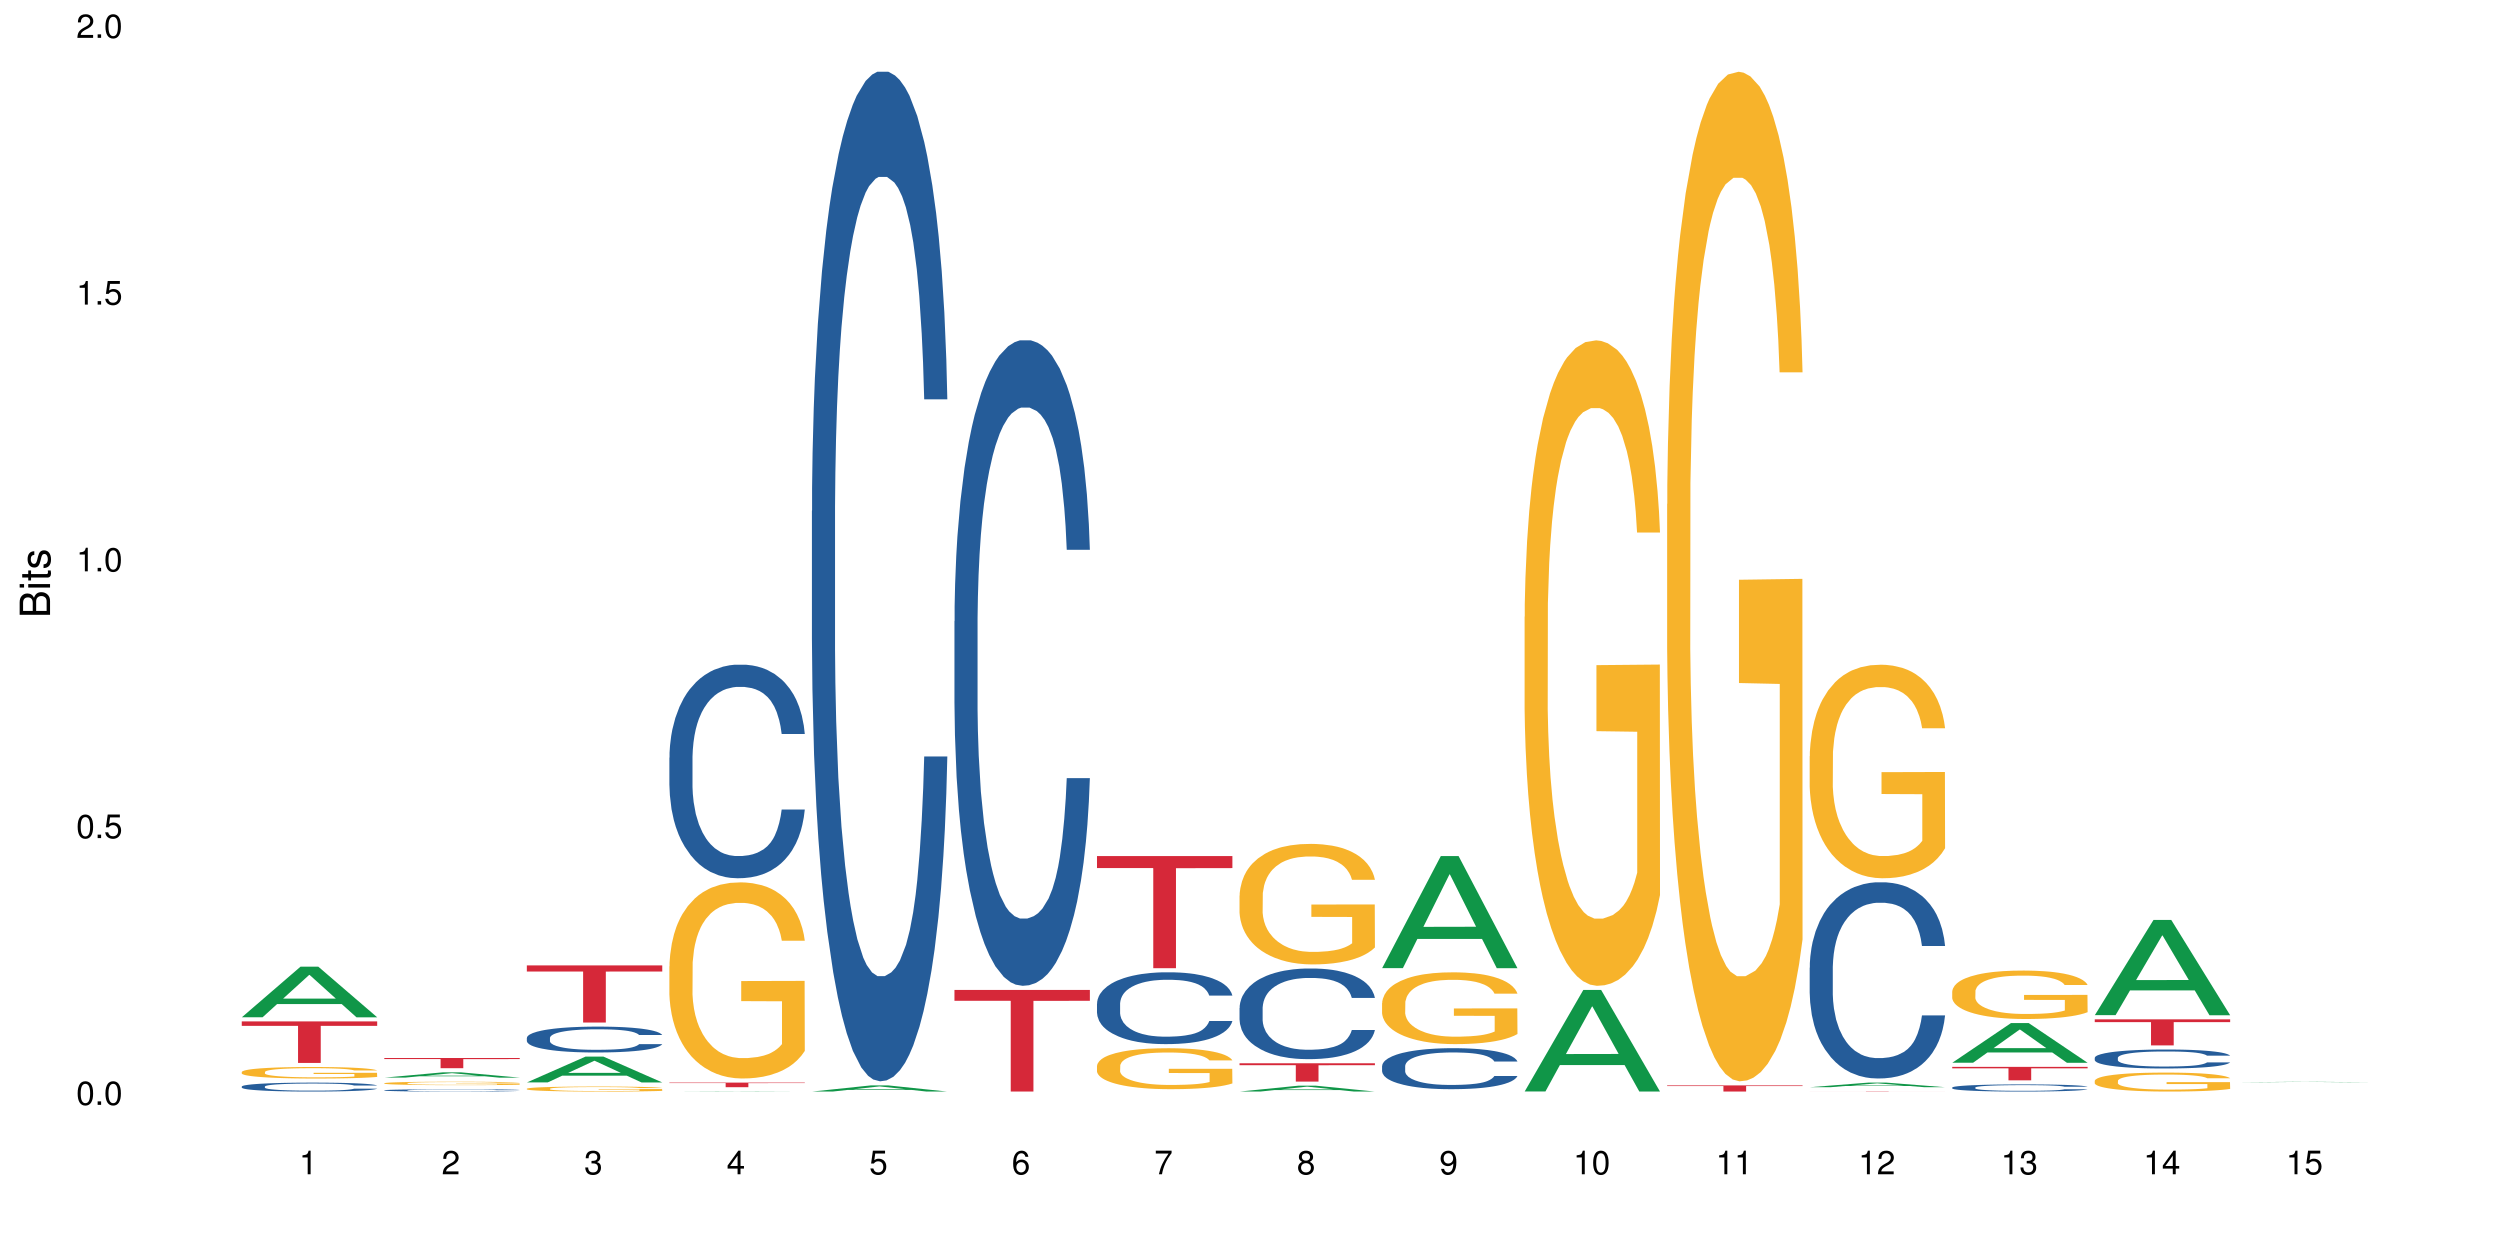 <?xml version="1.0" encoding="UTF-8"?>
<svg xmlns="http://www.w3.org/2000/svg" xmlns:xlink="http://www.w3.org/1999/xlink" width="720pt" height="360pt" viewBox="0 0 720 360" version="1.1">
<defs>
<g>
<symbol overflow="visible" id="glyph0-0">
<path style="stroke:none;" d=""/>
</symbol>
<symbol overflow="visible" id="glyph0-1">
<path style="stroke:none;" d="M 2.641 -6.797 C 2 -6.797 1.422 -6.531 1.078 -6.047 C 0.641 -5.453 0.406 -4.547 0.406 -3.297 C 0.406 -1 1.188 0.219 2.641 0.219 C 4.078 0.219 4.859 -1 4.859 -3.234 C 4.859 -4.562 4.656 -5.438 4.203 -6.047 C 3.844 -6.531 3.281 -6.797 2.641 -6.797 Z M 2.641 -6.047 C 3.547 -6.047 4 -5.125 4 -3.312 C 4 -1.375 3.562 -0.484 2.625 -0.484 C 1.734 -0.484 1.281 -1.422 1.281 -3.281 C 1.281 -5.141 1.734 -6.047 2.641 -6.047 Z M 2.641 -6.047 "/>
</symbol>
<symbol overflow="visible" id="glyph0-2">
<path style="stroke:none;" d="M 1.828 -1 L 0.828 -1 L 0.828 0 L 1.828 0 Z M 1.828 -1 "/>
</symbol>
<symbol overflow="visible" id="glyph0-3">
<path style="stroke:none;" d="M 4.562 -6.797 L 1.062 -6.797 L 0.547 -3.094 L 1.328 -3.094 C 1.719 -3.562 2.047 -3.734 2.578 -3.734 C 3.484 -3.734 4.062 -3.109 4.062 -2.094 C 4.062 -1.125 3.484 -0.531 2.578 -0.531 C 1.828 -0.531 1.375 -0.906 1.188 -1.672 L 0.328 -1.672 C 0.453 -1.109 0.547 -0.844 0.75 -0.594 C 1.125 -0.078 1.828 0.219 2.594 0.219 C 3.969 0.219 4.922 -0.781 4.922 -2.219 C 4.922 -3.562 4.031 -4.484 2.719 -4.484 C 2.25 -4.484 1.859 -4.359 1.469 -4.062 L 1.734 -5.969 L 4.562 -5.969 Z M 4.562 -6.797 "/>
</symbol>
<symbol overflow="visible" id="glyph0-4">
<path style="stroke:none;" d="M 2.484 -4.844 L 2.484 0 L 3.328 0 L 3.328 -6.797 L 2.766 -6.797 C 2.469 -5.75 2.281 -5.609 0.984 -5.453 L 0.984 -4.844 Z M 2.484 -4.844 "/>
</symbol>
<symbol overflow="visible" id="glyph0-5">
<path style="stroke:none;" d="M 4.859 -0.828 L 1.281 -0.828 C 1.359 -1.391 1.672 -1.75 2.5 -2.234 L 3.469 -2.75 C 4.406 -3.266 4.906 -3.969 4.906 -4.812 C 4.906 -5.375 4.672 -5.906 4.266 -6.266 C 3.859 -6.625 3.375 -6.797 2.719 -6.797 C 1.859 -6.797 1.219 -6.5 0.844 -5.922 C 0.609 -5.562 0.5 -5.125 0.484 -4.438 L 1.328 -4.438 C 1.359 -4.906 1.406 -5.188 1.531 -5.406 C 1.75 -5.812 2.188 -6.062 2.703 -6.062 C 3.469 -6.062 4.031 -5.516 4.031 -4.781 C 4.031 -4.25 3.719 -3.797 3.125 -3.438 L 2.234 -2.938 C 0.812 -2.141 0.406 -1.5 0.328 0 L 4.859 0 Z M 4.859 -0.828 "/>
</symbol>
<symbol overflow="visible" id="glyph0-6">
<path style="stroke:none;" d="M 2.125 -3.125 L 2.578 -3.125 C 3.516 -3.125 3.984 -2.703 3.984 -1.891 C 3.984 -1.031 3.469 -0.531 2.578 -0.531 C 1.656 -0.531 1.203 -0.984 1.156 -1.969 L 0.312 -1.969 C 0.344 -1.422 0.438 -1.078 0.609 -0.766 C 0.953 -0.109 1.625 0.219 2.547 0.219 C 3.953 0.219 4.859 -0.609 4.859 -1.906 C 4.859 -2.766 4.516 -3.25 3.703 -3.516 C 4.344 -3.766 4.656 -4.25 4.656 -4.938 C 4.656 -6.109 3.875 -6.797 2.578 -6.797 C 1.203 -6.797 0.484 -6.047 0.453 -4.609 L 1.297 -4.609 C 1.312 -5.016 1.344 -5.25 1.453 -5.453 C 1.641 -5.828 2.062 -6.062 2.594 -6.062 C 3.344 -6.062 3.797 -5.625 3.797 -4.906 C 3.797 -4.422 3.609 -4.141 3.25 -3.984 C 3.016 -3.891 2.719 -3.844 2.125 -3.844 Z M 2.125 -3.125 "/>
</symbol>
<symbol overflow="visible" id="glyph0-7">
<path style="stroke:none;" d="M 3.141 -1.625 L 3.141 0 L 3.984 0 L 3.984 -1.625 L 4.984 -1.625 L 4.984 -2.391 L 3.984 -2.391 L 3.984 -6.797 L 3.359 -6.797 L 0.266 -2.516 L 0.266 -1.625 Z M 3.141 -2.391 L 1 -2.391 L 3.141 -5.359 Z M 3.141 -2.391 "/>
</symbol>
<symbol overflow="visible" id="glyph0-8">
<path style="stroke:none;" d="M 4.781 -5.031 C 4.609 -6.141 3.891 -6.797 2.844 -6.797 C 2.094 -6.797 1.422 -6.438 1.031 -5.828 C 0.609 -5.172 0.406 -4.344 0.406 -3.094 C 0.406 -1.953 0.578 -1.234 0.984 -0.625 C 1.359 -0.078 1.953 0.219 2.703 0.219 C 3.984 0.219 4.922 -0.734 4.922 -2.078 C 4.922 -3.344 4.062 -4.234 2.844 -4.234 C 2.172 -4.234 1.641 -3.969 1.281 -3.469 C 1.281 -5.125 1.828 -6.047 2.797 -6.047 C 3.391 -6.047 3.797 -5.672 3.938 -5.031 Z M 2.734 -3.484 C 3.547 -3.484 4.062 -2.922 4.062 -2 C 4.062 -1.156 3.484 -0.531 2.703 -0.531 C 1.922 -0.531 1.328 -1.188 1.328 -2.047 C 1.328 -2.891 1.906 -3.484 2.734 -3.484 Z M 2.734 -3.484 "/>
</symbol>
<symbol overflow="visible" id="glyph0-9">
<path style="stroke:none;" d="M 4.984 -6.797 L 0.438 -6.797 L 0.438 -5.969 L 4.109 -5.969 C 2.5 -3.656 1.828 -2.234 1.328 0 L 2.219 0 C 2.594 -2.172 3.453 -4.047 4.984 -6.094 Z M 4.984 -6.797 "/>
</symbol>
<symbol overflow="visible" id="glyph0-10">
<path style="stroke:none;" d="M 3.75 -3.578 C 4.453 -4 4.688 -4.344 4.688 -4.984 C 4.688 -6.047 3.844 -6.797 2.641 -6.797 C 1.438 -6.797 0.594 -6.047 0.594 -4.984 C 0.594 -4.359 0.828 -4.016 1.516 -3.578 C 0.734 -3.203 0.359 -2.641 0.359 -1.891 C 0.359 -0.641 1.297 0.219 2.641 0.219 C 3.984 0.219 4.922 -0.641 4.922 -1.875 C 4.922 -2.641 4.531 -3.203 3.75 -3.578 Z M 2.641 -6.047 C 3.359 -6.047 3.812 -5.625 3.812 -4.969 C 3.812 -4.344 3.344 -3.922 2.641 -3.922 C 1.922 -3.922 1.453 -4.344 1.453 -4.984 C 1.453 -5.625 1.922 -6.047 2.641 -6.047 Z M 2.641 -3.203 C 3.484 -3.203 4.062 -2.672 4.062 -1.875 C 4.062 -1.062 3.484 -0.531 2.625 -0.531 C 1.797 -0.531 1.219 -1.078 1.219 -1.875 C 1.219 -2.672 1.797 -3.203 2.641 -3.203 Z M 2.641 -3.203 "/>
</symbol>
<symbol overflow="visible" id="glyph0-11">
<path style="stroke:none;" d="M 0.516 -1.547 C 0.672 -0.438 1.406 0.219 2.438 0.219 C 3.188 0.219 3.859 -0.141 4.266 -0.75 C 4.688 -1.406 4.891 -2.25 4.891 -3.484 C 4.891 -4.625 4.703 -5.359 4.312 -5.953 C 3.938 -6.5 3.344 -6.797 2.594 -6.797 C 1.297 -6.797 0.359 -5.844 0.359 -4.516 C 0.359 -3.25 1.234 -2.344 2.453 -2.344 C 3.094 -2.344 3.562 -2.578 4.016 -3.109 C 4 -1.453 3.469 -0.531 2.5 -0.531 C 1.906 -0.531 1.484 -0.906 1.359 -1.547 Z M 2.578 -6.062 C 3.375 -6.062 3.969 -5.406 3.969 -4.531 C 3.969 -3.688 3.375 -3.094 2.547 -3.094 C 1.734 -3.094 1.234 -3.672 1.234 -4.578 C 1.234 -5.438 1.797 -6.062 2.578 -6.062 Z M 2.578 -6.062 "/>
</symbol>
<symbol overflow="visible" id="glyph1-0">
<path style="stroke:none;" d=""/>
</symbol>
<symbol overflow="visible" id="glyph1-1">
<path style="stroke:none;" d="M 0 -0.953 L 0 -4.891 C 0 -5.719 -0.234 -6.344 -0.734 -6.797 C -1.188 -7.234 -1.812 -7.469 -2.5 -7.469 C -3.547 -7.469 -4.188 -7 -4.625 -5.875 C -4.984 -6.672 -5.641 -7.094 -6.531 -7.094 C -7.156 -7.094 -7.734 -6.859 -8.141 -6.391 C -8.562 -5.938 -8.75 -5.344 -8.75 -4.5 L -8.75 -0.953 Z M -4.984 -2.062 L -7.766 -2.062 L -7.766 -4.219 C -7.766 -4.844 -7.688 -5.203 -7.453 -5.5 C -7.219 -5.812 -6.859 -5.969 -6.375 -5.969 C -5.906 -5.969 -5.531 -5.812 -5.297 -5.5 C -5.062 -5.203 -4.984 -4.844 -4.984 -4.219 Z M -0.984 -2.062 L -4 -2.062 L -4 -4.781 C -4 -5.328 -3.859 -5.688 -3.578 -5.953 C -3.297 -6.219 -2.922 -6.359 -2.484 -6.359 C -2.062 -6.359 -1.688 -6.219 -1.406 -5.953 C -1.109 -5.688 -0.984 -5.328 -0.984 -4.781 Z M -0.984 -2.062 "/>
</symbol>
<symbol overflow="visible" id="glyph1-2">
<path style="stroke:none;" d="M -6.281 -1.797 L -6.281 -0.797 L 0 -0.797 L 0 -1.797 Z M -8.75 -1.797 L -8.75 -0.797 L -7.484 -0.797 L -7.484 -1.797 Z M -8.75 -1.797 "/>
</symbol>
<symbol overflow="visible" id="glyph1-3">
<path style="stroke:none;" d="M -6.281 -3.047 L -6.281 -2.016 L -8.016 -2.016 L -8.016 -1.016 L -6.281 -1.016 L -6.281 -0.172 L -5.469 -0.172 L -5.469 -1.016 L -0.719 -1.016 C -0.078 -1.016 0.281 -1.453 0.281 -2.234 C 0.281 -2.469 0.25 -2.719 0.188 -3.047 L -0.641 -3.047 C -0.609 -2.922 -0.594 -2.766 -0.594 -2.562 C -0.594 -2.141 -0.719 -2.016 -1.156 -2.016 L -5.469 -2.016 L -5.469 -3.047 Z M -6.281 -3.047 "/>
</symbol>
<symbol overflow="visible" id="glyph1-4">
<path style="stroke:none;" d="M -4.531 -5.25 C -5.766 -5.25 -6.469 -4.422 -6.469 -2.969 C -6.469 -1.516 -5.719 -0.562 -4.547 -0.562 C -3.562 -0.562 -3.094 -1.062 -2.734 -2.562 L -2.516 -3.484 C -2.344 -4.188 -2.094 -4.469 -1.625 -4.469 C -1.047 -4.469 -0.641 -3.875 -0.641 -3 C -0.641 -2.453 -0.797 -2 -1.062 -1.75 C -1.25 -1.594 -1.422 -1.531 -1.875 -1.469 L -1.875 -0.406 C -0.422 -0.453 0.281 -1.266 0.281 -2.922 C 0.281 -4.5 -0.5 -5.516 -1.719 -5.516 C -2.656 -5.516 -3.172 -4.984 -3.469 -3.734 L -3.703 -2.766 C -3.891 -1.953 -4.156 -1.609 -4.594 -1.609 C -5.172 -1.609 -5.547 -2.125 -5.547 -2.938 C -5.547 -3.75 -5.203 -4.172 -4.531 -4.203 Z M -4.531 -5.25 "/>
</symbol>
</g>
</defs>
<g id="surface51545">
<rect x="0" y="0" width="720" height="360" style="fill:rgb(100%,100%,100%);fill-opacity:1;stroke:none;"/>
<path style=" stroke:none;fill-rule:nonzero;fill:rgb(6.275%,58.824%,28.235%);fill-opacity:1;" d="M 69.629 292.969 L 69.672 292.957 L 86.547 278.402 L 91.672 278.402 L 108.629 292.984 L 102.668 292.984 L 98.418 289.176 L 79.797 289.176 L 75.629 292.969 L 69.629 292.969 L 81.586 287.602 L 96.711 287.59 L 89.172 280.785 L 89.086 280.77 L 89.004 280.812 L 81.547 287.59 L 81.586 287.602 Z M 69.629 292.969 "/>
<path style=" stroke:none;fill-rule:nonzero;fill:rgb(14.51%,36.078%,60%);fill-opacity:1;" d="M 69.629 312.918 L 69.676 312.914 L 69.676 312.859 L 69.82 312.77 L 70.152 312.656 L 70.484 312.578 L 71.34 312.441 L 72.531 312.305 L 73.766 312.203 L 74.672 312.141 L 75.48 312.094 L 77.332 312.008 L 78.523 311.961 L 79.809 311.922 L 81.375 311.883 L 82.52 311.859 L 85.086 311.82 L 86.988 311.805 L 88.461 311.797 L 91.648 311.797 L 93.551 311.809 L 94.93 311.82 L 96.453 311.84 L 97.738 311.859 L 99.973 311.91 L 101.969 311.977 L 102.871 312.016 L 104.301 312.086 L 105.395 312.156 L 106.156 312.219 L 107.012 312.305 L 107.77 312.41 L 108.344 312.531 L 108.629 312.633 L 101.969 312.633 L 101.637 312.539 L 101.258 312.465 L 100.543 312.371 L 99.828 312.301 L 98.832 312.234 L 97.926 312.188 L 96.691 312.145 L 95.598 312.117 L 94.453 312.094 L 93.359 312.082 L 91.27 312.066 L 88.844 312.066 L 87.938 312.07 L 86.086 312.09 L 85.086 312.105 L 83.66 312.141 L 82.66 312.168 L 81.473 312.215 L 80.664 312.258 L 79.664 312.316 L 78.949 312.371 L 78.141 312.449 L 77.668 312.508 L 77.238 312.574 L 76.859 312.652 L 76.574 312.734 L 76.383 312.82 L 76.289 312.906 L 76.289 313.27 L 76.383 313.355 L 76.621 313.453 L 77.238 313.598 L 78.141 313.723 L 79.188 313.82 L 80.188 313.891 L 80.758 313.926 L 81.52 313.961 L 82.707 314.008 L 84.422 314.055 L 85.418 314.074 L 86.941 314.094 L 88.512 314.102 L 90.602 314.102 L 92.457 314.094 L 93.695 314.082 L 94.977 314.062 L 96.738 314.023 L 97.832 313.984 L 98.781 313.941 L 99.496 313.895 L 99.973 313.859 L 100.684 313.785 L 101.258 313.707 L 101.684 313.621 L 101.969 313.543 L 108.629 313.543 L 108.344 313.637 L 107.914 313.73 L 107.484 313.797 L 106.82 313.879 L 106.059 313.953 L 104.965 314.035 L 104.062 314.09 L 102.871 314.148 L 101.777 314.191 L 100.59 314.23 L 98.832 314.277 L 97.688 314.301 L 96.453 314.324 L 94.977 314.344 L 93.125 314.359 L 91.125 314.367 L 89.27 314.371 L 87.273 314.367 L 85.801 314.355 L 83.848 314.336 L 81.426 314.293 L 79.664 314.25 L 78.285 314.203 L 77.098 314.156 L 75.766 314.094 L 74.051 313.988 L 73.008 313.91 L 72.293 313.844 L 71.484 313.754 L 70.914 313.668 L 70.246 313.539 L 69.773 313.371 L 69.629 313.242 Z M 69.629 312.918 "/>
<path style=" stroke:none;fill-rule:nonzero;fill:rgb(96.863%,70.196%,16.863%);fill-opacity:1;" d="M 69.629 308.719 L 69.676 308.715 L 69.676 308.656 L 69.867 308.52 L 70.344 308.332 L 70.961 308.176 L 71.625 308.055 L 72.055 307.988 L 72.77 307.898 L 73.387 307.832 L 74.957 307.695 L 76.953 307.57 L 78.047 307.516 L 79.285 307.461 L 81.043 307.406 L 81.852 307.383 L 84.324 307.336 L 87.133 307.305 L 90.223 307.297 L 91.648 307.297 L 93.598 307.309 L 96.262 307.344 L 97.785 307.375 L 98.973 307.406 L 100.211 307.445 L 101.73 307.504 L 103.16 307.578 L 104.301 307.648 L 105.441 307.742 L 106.391 307.84 L 107.199 307.945 L 107.914 308.07 L 108.344 308.18 L 108.629 308.285 L 102.016 308.285 L 101.637 308.18 L 101.207 308.098 L 100.496 307.996 L 99.781 307.922 L 99.066 307.867 L 97.738 307.785 L 96.594 307.738 L 95.168 307.695 L 93.789 307.668 L 92.219 307.648 L 91.27 307.645 L 88.746 307.645 L 86.465 307.664 L 85.133 307.691 L 84.184 307.715 L 82.852 307.758 L 82.043 307.797 L 81.566 307.82 L 80.141 307.914 L 79.188 308 L 78.664 308.059 L 78 308.148 L 77.523 308.23 L 77 308.352 L 76.715 308.441 L 76.336 308.648 L 76.289 309.195 L 76.43 309.309 L 76.715 309.434 L 77.098 309.543 L 77.668 309.66 L 78.238 309.746 L 79.234 309.867 L 80.094 309.945 L 80.758 309.996 L 82.043 310.078 L 82.566 310.105 L 83.801 310.16 L 85.086 310.203 L 86.656 310.238 L 87.844 310.258 L 89.746 310.273 L 92.172 310.273 L 95.027 310.254 L 96.832 310.23 L 98.07 310.207 L 98.879 310.184 L 99.875 310.152 L 100.59 310.121 L 101.258 310.086 L 102.062 310.035 L 102.062 309.309 L 90.316 309.309 L 90.316 308.969 L 108.578 308.965 L 108.629 310.152 L 107.629 310.234 L 106.391 310.312 L 105.203 310.371 L 103.965 310.426 L 102.207 310.48 L 100.781 310.52 L 98.594 310.562 L 96.594 310.59 L 94.504 310.605 L 92.648 310.617 L 90.461 310.617 L 88.512 310.613 L 86.418 310.594 L 84.754 310.57 L 83.23 310.539 L 81.711 310.5 L 79.809 310.438 L 78.57 310.383 L 77.285 310.32 L 76.004 310.246 L 74.859 310.164 L 74.102 310.098 L 73.34 310.027 L 72.531 309.938 L 71.77 309.832 L 71.199 309.738 L 70.676 309.633 L 70.297 309.531 L 69.914 309.395 L 69.723 309.285 L 69.629 309.191 Z M 69.629 308.719 "/>
<path style=" stroke:none;fill-rule:nonzero;fill:rgb(83.922%,15.686%,22.353%);fill-opacity:1;" d="M 69.629 294.164 L 108.629 294.164 L 108.629 295.441 L 92.375 295.453 L 92.375 306.117 L 85.836 306.117 L 85.836 295.465 L 85.742 295.441 L 69.629 295.441 Z M 69.629 294.164 "/>
<path style=" stroke:none;fill-rule:nonzero;fill:rgb(6.275%,58.824%,28.235%);fill-opacity:1;" d="M 110.68 310.355 L 110.723 310.355 L 127.598 308.828 L 132.719 308.828 L 149.68 310.359 L 143.719 310.359 L 139.469 309.957 L 120.848 309.957 L 116.68 310.355 L 110.68 310.355 L 122.637 309.793 L 137.762 309.793 L 130.223 309.078 L 130.137 309.074 L 130.055 309.082 L 122.598 309.793 L 122.637 309.793 Z M 110.68 310.355 "/>
<path style=" stroke:none;fill-rule:nonzero;fill:rgb(14.51%,36.078%,60%);fill-opacity:1;" d="M 110.68 313.996 L 110.727 313.996 L 110.727 313.98 L 110.871 313.957 L 111.203 313.93 L 111.535 313.91 L 112.391 313.871 L 113.582 313.836 L 114.816 313.812 L 115.723 313.797 L 116.531 313.785 L 118.383 313.762 L 119.574 313.75 L 120.859 313.738 L 122.426 313.73 L 123.57 313.723 L 126.137 313.711 L 128.039 313.707 L 132.699 313.707 L 134.602 313.711 L 135.98 313.711 L 137.504 313.719 L 138.789 313.723 L 141.023 313.734 L 143.02 313.754 L 143.922 313.762 L 145.352 313.781 L 146.445 313.801 L 147.207 313.816 L 148.062 313.836 L 148.82 313.863 L 149.395 313.895 L 149.68 313.922 L 143.02 313.922 L 142.688 313.898 L 142.305 313.879 L 141.594 313.855 L 140.879 313.836 L 139.883 313.82 L 138.977 313.809 L 137.742 313.797 L 136.648 313.789 L 135.504 313.785 L 134.41 313.781 L 132.32 313.777 L 128.988 313.777 L 127.137 313.781 L 126.137 313.785 L 124.711 313.793 L 123.711 313.801 L 122.523 313.816 L 121.715 313.824 L 120.715 313.84 L 120 313.855 L 119.191 313.875 L 118.719 313.891 L 118.289 313.906 L 117.91 313.926 L 117.625 313.949 L 117.434 313.973 L 117.34 313.992 L 117.34 314.086 L 117.434 314.109 L 117.672 314.133 L 118.289 314.172 L 119.191 314.203 L 120.238 314.23 L 121.238 314.246 L 121.809 314.254 L 122.57 314.266 L 123.758 314.277 L 125.473 314.289 L 126.469 314.293 L 127.992 314.301 L 133.508 314.301 L 134.746 314.297 L 136.027 314.293 L 137.789 314.281 L 138.883 314.27 L 139.832 314.258 L 140.547 314.25 L 141.023 314.238 L 141.734 314.219 L 142.305 314.199 L 142.734 314.176 L 143.02 314.156 L 149.68 314.156 L 149.395 314.18 L 148.965 314.203 L 148.535 314.223 L 147.871 314.242 L 147.109 314.262 L 146.016 314.285 L 145.113 314.297 L 143.922 314.312 L 142.828 314.324 L 141.641 314.336 L 139.883 314.348 L 138.738 314.352 L 137.504 314.359 L 136.027 314.363 L 134.176 314.367 L 132.176 314.371 L 128.324 314.371 L 126.852 314.367 L 124.898 314.363 L 122.473 314.352 L 120.715 314.34 L 119.336 314.328 L 118.148 314.316 L 116.816 314.301 L 115.102 314.273 L 114.059 314.25 L 113.344 314.234 L 112.535 314.211 L 111.965 314.191 L 111.297 314.156 L 110.824 314.113 L 110.68 314.078 Z M 110.68 313.996 "/>
<path style=" stroke:none;fill-rule:nonzero;fill:rgb(96.863%,70.196%,16.863%);fill-opacity:1;" d="M 110.68 311.961 L 110.727 311.961 L 110.727 311.941 L 110.918 311.902 L 111.395 311.848 L 112.012 311.801 L 112.676 311.766 L 113.105 311.746 L 113.82 311.719 L 114.438 311.699 L 116.008 311.656 L 118.004 311.621 L 119.098 311.602 L 120.336 311.586 L 122.094 311.57 L 122.902 311.562 L 125.375 311.551 L 128.18 311.539 L 132.699 311.539 L 134.648 311.543 L 137.312 311.551 L 138.836 311.562 L 140.023 311.57 L 141.262 311.582 L 142.781 311.602 L 144.207 311.621 L 145.352 311.645 L 146.492 311.672 L 147.441 311.699 L 148.25 311.73 L 148.965 311.77 L 149.395 311.801 L 149.68 311.832 L 143.066 311.832 L 142.688 311.801 L 142.258 311.777 L 141.547 311.746 L 140.117 311.707 L 138.789 311.684 L 137.645 311.668 L 136.219 311.656 L 134.84 311.648 L 133.27 311.645 L 132.32 311.641 L 129.797 311.641 L 127.516 311.648 L 126.184 311.656 L 125.234 311.664 L 123.902 311.676 L 123.094 311.688 L 122.617 311.695 L 121.191 311.723 L 120.238 311.746 L 119.715 311.766 L 119.051 311.793 L 118.574 311.816 L 118.051 311.852 L 117.766 311.879 L 117.387 311.941 L 117.34 312.102 L 117.48 312.137 L 117.766 312.176 L 118.148 312.207 L 118.719 312.242 L 119.289 312.27 L 120.285 312.305 L 121.145 312.328 L 121.809 312.344 L 123.094 312.367 L 123.617 312.375 L 124.852 312.391 L 126.137 312.402 L 127.707 312.414 L 128.895 312.418 L 130.797 312.426 L 133.223 312.426 L 136.078 312.418 L 137.883 312.41 L 139.121 312.406 L 139.93 312.398 L 140.926 312.387 L 141.641 312.379 L 142.305 312.367 L 143.113 312.355 L 143.113 312.137 L 131.367 312.137 L 131.367 312.035 L 149.629 312.035 L 149.68 312.387 L 148.68 312.414 L 147.441 312.438 L 146.254 312.453 L 145.016 312.469 L 143.258 312.488 L 141.832 312.496 L 139.645 312.512 L 137.645 312.52 L 135.555 312.523 L 133.699 312.527 L 129.562 312.527 L 127.469 312.52 L 125.805 312.512 L 124.281 312.504 L 122.762 312.492 L 120.859 312.473 L 119.621 312.457 L 118.336 312.438 L 117.055 312.418 L 115.91 312.391 L 115.152 312.371 L 114.391 312.352 L 113.582 312.324 L 112.82 312.293 L 112.25 312.266 L 111.727 312.234 L 111.348 312.203 L 110.965 312.164 L 110.773 312.129 L 110.68 312.102 Z M 110.68 311.961 "/>
<path style=" stroke:none;fill-rule:nonzero;fill:rgb(83.922%,15.686%,22.353%);fill-opacity:1;" d="M 110.68 304.707 L 149.68 304.707 L 149.68 305.02 L 133.426 305.023 L 133.426 307.648 L 126.887 307.648 L 126.887 305.027 L 126.793 305.02 L 110.68 305.02 Z M 110.68 304.707 "/>
<path style=" stroke:none;fill-rule:nonzero;fill:rgb(6.275%,58.824%,28.235%);fill-opacity:1;" d="M 151.73 311.738 L 151.773 311.73 L 168.648 304.297 L 173.77 304.297 L 190.73 311.746 L 184.77 311.746 L 180.52 309.801 L 161.898 309.801 L 157.73 311.738 L 151.73 311.738 L 163.688 308.996 L 178.812 308.988 L 171.27 305.512 L 171.188 305.508 L 171.105 305.527 L 163.648 308.988 L 163.688 308.996 Z M 151.73 311.738 "/>
<path style=" stroke:none;fill-rule:nonzero;fill:rgb(14.51%,36.078%,60%);fill-opacity:1;" d="M 151.73 298.91 L 151.777 298.902 L 151.777 298.738 L 151.922 298.48 L 152.254 298.152 L 152.586 297.93 L 153.441 297.527 L 154.633 297.137 L 155.867 296.84 L 156.773 296.66 L 157.582 296.527 L 159.434 296.273 L 160.625 296.145 L 161.91 296.027 L 163.477 295.914 L 164.617 295.844 L 167.188 295.734 L 169.09 295.688 L 170.562 295.668 L 173.75 295.668 L 175.652 295.695 L 177.031 295.73 L 178.555 295.785 L 179.84 295.844 L 182.074 295.996 L 184.07 296.184 L 184.973 296.293 L 186.402 296.504 L 187.496 296.711 L 188.254 296.887 L 189.113 297.137 L 189.871 297.445 L 190.445 297.793 L 190.73 298.086 L 184.07 298.086 L 183.738 297.812 L 183.355 297.602 L 182.645 297.32 L 181.93 297.125 L 180.934 296.926 L 180.027 296.797 L 178.793 296.668 L 177.699 296.586 L 176.555 296.527 L 175.461 296.484 L 173.371 296.445 L 170.945 296.445 L 170.039 296.457 L 168.188 296.512 L 167.188 296.559 L 165.762 296.656 L 164.762 296.742 L 163.574 296.879 L 162.766 296.996 L 161.766 297.172 L 161.051 297.328 L 160.242 297.555 L 159.77 297.723 L 159.34 297.914 L 158.961 298.141 L 158.676 298.379 L 158.484 298.629 L 158.391 298.875 L 158.391 299.93 L 158.484 300.176 L 158.723 300.461 L 159.34 300.875 L 160.242 301.238 L 161.289 301.523 L 162.289 301.727 L 162.859 301.824 L 163.621 301.93 L 164.809 302.066 L 166.52 302.203 L 167.52 302.258 L 169.043 302.312 L 170.613 302.34 L 172.703 302.34 L 174.559 302.312 L 175.797 302.277 L 177.078 302.223 L 178.84 302.109 L 179.934 302 L 180.883 301.871 L 181.598 301.742 L 182.074 301.633 L 182.785 301.422 L 183.355 301.191 L 183.785 300.949 L 184.07 300.719 L 190.73 300.719 L 190.445 300.992 L 190.016 301.258 L 189.586 301.453 L 188.922 301.691 L 188.16 301.906 L 187.066 302.145 L 186.164 302.301 L 184.973 302.469 L 183.879 302.598 L 182.691 302.715 L 180.934 302.852 L 179.789 302.918 L 178.555 302.98 L 177.078 303.035 L 175.227 303.082 L 173.227 303.109 L 171.371 303.117 L 169.375 303.102 L 167.902 303.074 L 165.949 303.016 L 163.523 302.891 L 161.766 302.762 L 160.387 302.633 L 159.199 302.496 L 157.867 302.312 L 156.152 302.012 L 155.105 301.781 L 154.395 301.59 L 153.586 301.324 L 153.016 301.086 L 152.348 300.707 L 151.875 300.223 L 151.73 299.848 Z M 151.73 298.91 "/>
<path style=" stroke:none;fill-rule:nonzero;fill:rgb(96.863%,70.196%,16.863%);fill-opacity:1;" d="M 151.73 313.543 L 151.777 313.543 L 151.777 313.516 L 151.969 313.457 L 152.445 313.375 L 153.062 313.309 L 153.727 313.254 L 154.156 313.227 L 154.871 313.188 L 155.488 313.156 L 157.059 313.098 L 159.055 313.043 L 160.148 313.02 L 161.387 312.996 L 163.145 312.973 L 163.953 312.961 L 166.426 312.941 L 169.23 312.93 L 172.324 312.926 L 173.75 312.926 L 175.699 312.93 L 178.363 312.945 L 179.887 312.957 L 181.074 312.973 L 182.312 312.988 L 183.832 313.016 L 185.258 313.047 L 186.402 313.078 L 187.543 313.117 L 188.492 313.16 L 189.301 313.207 L 190.016 313.262 L 190.445 313.309 L 190.73 313.355 L 184.117 313.355 L 183.738 313.309 L 183.309 313.273 L 182.598 313.23 L 181.883 313.199 L 181.168 313.172 L 179.84 313.137 L 178.695 313.117 L 177.27 313.098 L 175.891 313.086 L 174.32 313.078 L 173.371 313.074 L 170.848 313.074 L 168.566 313.086 L 167.234 313.098 L 166.285 313.105 L 164.953 313.125 L 164.145 313.141 L 163.668 313.152 L 162.242 313.195 L 161.289 313.23 L 160.766 313.254 L 160.102 313.297 L 159.625 313.332 L 159.102 313.383 L 158.816 313.422 L 158.438 313.512 L 158.391 313.75 L 158.531 313.801 L 158.816 313.855 L 159.199 313.902 L 159.77 313.953 L 160.34 313.992 L 161.336 314.043 L 162.195 314.078 L 162.859 314.102 L 164.145 314.137 L 164.668 314.148 L 165.902 314.172 L 167.188 314.191 L 168.758 314.207 L 169.945 314.215 L 171.848 314.219 L 174.273 314.219 L 177.129 314.211 L 178.934 314.203 L 180.172 314.191 L 180.98 314.184 L 181.977 314.168 L 182.691 314.152 L 183.355 314.141 L 184.164 314.117 L 184.164 313.801 L 172.418 313.801 L 172.418 313.652 L 190.68 313.652 L 190.73 314.168 L 189.73 314.203 L 188.492 314.238 L 187.305 314.262 L 186.066 314.285 L 184.309 314.312 L 182.883 314.328 L 180.695 314.344 L 178.695 314.359 L 176.605 314.367 L 174.75 314.371 L 172.562 314.371 L 170.613 314.367 L 168.52 314.359 L 166.855 314.348 L 165.332 314.336 L 163.812 314.32 L 161.91 314.293 L 160.672 314.27 L 159.387 314.242 L 158.105 314.207 L 156.961 314.172 L 156.203 314.145 L 155.441 314.113 L 154.633 314.074 L 153.871 314.027 L 153.301 313.988 L 152.777 313.941 L 152.398 313.898 L 152.016 313.84 L 151.824 313.789 L 151.73 313.75 Z M 151.73 313.543 "/>
<path style=" stroke:none;fill-rule:nonzero;fill:rgb(83.922%,15.686%,22.353%);fill-opacity:1;" d="M 151.73 278.035 L 190.73 278.035 L 190.73 279.797 L 174.477 279.812 L 174.477 294.488 L 167.938 294.488 L 167.938 279.828 L 167.84 279.797 L 151.73 279.797 Z M 151.73 278.035 "/>
<path style=" stroke:none;fill-rule:nonzero;fill:rgb(6.275%,58.824%,28.235%);fill-opacity:1;" d="M 192.781 314.371 L 192.824 314.371 L 209.695 314.297 L 214.82 314.297 L 231.781 314.371 L 225.82 314.371 L 221.57 314.352 L 202.949 314.352 L 198.781 314.371 L 192.781 314.371 L 204.738 314.344 L 219.863 314.344 L 212.32 314.309 L 212.156 314.309 L 204.699 314.344 L 204.738 314.344 Z M 192.781 314.371 "/>
<path style=" stroke:none;fill-rule:nonzero;fill:rgb(14.51%,36.078%,60%);fill-opacity:1;" d="M 192.781 218.195 L 192.828 218.141 L 192.828 216.789 L 192.973 214.652 L 193.305 211.953 L 193.637 210.098 L 194.492 206.781 L 195.684 203.578 L 196.918 201.105 L 197.824 199.641 L 198.633 198.52 L 200.484 196.438 L 201.676 195.371 L 202.957 194.414 L 204.527 193.457 L 205.668 192.895 L 208.238 191.996 L 210.141 191.602 L 211.613 191.434 L 214.801 191.434 L 216.703 191.66 L 218.082 191.941 L 219.605 192.391 L 220.887 192.895 L 223.125 194.133 L 225.121 195.707 L 226.023 196.605 L 227.453 198.348 L 228.547 200.035 L 229.305 201.496 L 230.164 203.578 L 230.922 206.109 L 231.496 208.977 L 231.781 211.391 L 225.121 211.391 L 224.789 209.145 L 224.406 207.402 L 223.695 205.098 L 222.98 203.465 L 221.984 201.836 L 221.078 200.766 L 219.844 199.699 L 218.75 199.023 L 217.605 198.52 L 216.512 198.18 L 214.422 197.844 L 211.996 197.844 L 211.09 197.957 L 209.238 198.406 L 208.238 198.801 L 206.812 199.586 L 205.812 200.316 L 204.625 201.441 L 203.816 202.398 L 202.816 203.859 L 202.102 205.152 L 201.293 207.008 L 200.82 208.414 L 200.391 209.988 L 200.012 211.844 L 199.727 213.809 L 199.535 215.891 L 199.441 217.914 L 199.441 226.629 L 199.535 228.652 L 199.773 231.012 L 200.391 234.441 L 201.293 237.422 L 202.34 239.785 L 203.34 241.469 L 203.91 242.258 L 204.672 243.156 L 205.859 244.281 L 207.57 245.406 L 208.57 245.855 L 210.094 246.305 L 211.664 246.531 L 213.754 246.531 L 215.609 246.305 L 216.848 246.023 L 218.129 245.574 L 219.891 244.617 L 220.984 243.719 L 221.934 242.652 L 222.648 241.582 L 223.125 240.684 L 223.836 238.941 L 224.406 237.027 L 224.836 235.062 L 225.121 233.148 L 231.781 233.148 L 231.496 235.398 L 231.066 237.59 L 230.637 239.223 L 229.973 241.188 L 229.211 242.934 L 228.117 244.898 L 227.215 246.191 L 226.023 247.598 L 224.93 248.668 L 223.742 249.621 L 221.984 250.746 L 220.84 251.309 L 219.605 251.816 L 218.129 252.266 L 216.277 252.66 L 214.277 252.883 L 212.422 252.941 L 210.426 252.828 L 208.953 252.602 L 207 252.098 L 204.574 251.086 L 202.816 250.016 L 201.438 248.949 L 200.25 247.824 L 198.918 246.305 L 197.203 243.832 L 196.156 241.922 L 195.445 240.348 L 194.637 238.152 L 194.066 236.188 L 193.398 233.039 L 192.926 229.047 L 192.781 225.953 Z M 192.781 218.195 "/>
<path style=" stroke:none;fill-rule:nonzero;fill:rgb(96.863%,70.196%,16.863%);fill-opacity:1;" d="M 192.781 278.316 L 192.828 278.262 L 192.828 277.23 L 193.02 274.91 L 193.496 271.711 L 194.113 269.078 L 194.777 267.016 L 195.207 265.934 L 195.922 264.387 L 196.539 263.25 L 198.109 260.93 L 200.105 258.762 L 201.199 257.832 L 202.438 256.957 L 204.195 255.977 L 205.004 255.613 L 207.477 254.789 L 210.281 254.273 L 213.375 254.117 L 214.801 254.172 L 216.75 254.379 L 219.414 254.945 L 220.938 255.461 L 222.125 255.977 L 223.363 256.648 L 224.883 257.68 L 226.309 258.918 L 227.453 260.156 L 228.594 261.703 L 229.543 263.355 L 230.352 265.16 L 231.066 267.324 L 231.496 269.133 L 231.781 270.938 L 225.168 270.938 L 224.789 269.133 L 224.359 267.738 L 223.648 266.035 L 222.934 264.797 L 222.219 263.816 L 220.887 262.477 L 219.746 261.652 L 218.32 260.93 L 216.941 260.465 L 215.371 260.156 L 214.422 260.051 L 211.898 260.051 L 209.617 260.414 L 208.285 260.824 L 207.336 261.238 L 206.004 262.012 L 205.195 262.633 L 204.719 263.043 L 203.293 264.645 L 202.34 266.086 L 201.816 267.066 L 201.152 268.617 L 200.676 270.008 L 200.152 272.07 L 199.867 273.621 L 199.488 277.129 L 199.441 286.414 L 199.582 288.375 L 199.867 290.488 L 200.25 292.348 L 200.82 294.309 L 201.391 295.805 L 202.387 297.816 L 203.246 299.156 L 203.91 300.035 L 205.195 301.426 L 205.719 301.891 L 206.953 302.82 L 208.238 303.543 L 209.809 304.16 L 210.996 304.469 L 212.898 304.727 L 215.324 304.727 L 218.18 304.418 L 219.984 304.008 L 221.223 303.594 L 222.031 303.23 L 223.027 302.664 L 223.742 302.148 L 224.406 301.582 L 225.215 300.703 L 225.215 288.375 L 213.469 288.324 L 213.469 282.543 L 231.73 282.492 L 231.781 302.664 L 230.781 304.059 L 229.543 305.398 L 228.355 306.43 L 227.117 307.309 L 225.359 308.289 L 223.934 308.906 L 221.746 309.629 L 219.746 310.094 L 217.656 310.402 L 215.801 310.559 L 213.613 310.609 L 211.664 310.508 L 209.57 310.195 L 207.906 309.785 L 206.383 309.27 L 204.859 308.598 L 202.957 307.516 L 201.723 306.637 L 200.438 305.555 L 199.152 304.266 L 198.012 302.871 L 197.25 301.789 L 196.492 300.551 L 195.684 299 L 194.922 297.246 L 194.352 295.648 L 193.828 293.844 L 193.445 292.141 L 193.066 289.82 L 192.875 287.961 L 192.781 286.363 Z M 192.781 278.316 "/>
<path style=" stroke:none;fill-rule:nonzero;fill:rgb(83.922%,15.686%,22.353%);fill-opacity:1;" d="M 192.781 311.789 L 231.781 311.789 L 231.781 311.93 L 215.527 311.934 L 215.527 313.117 L 208.988 313.117 L 208.988 311.934 L 208.891 311.93 L 192.781 311.93 Z M 192.781 311.789 "/>
<path style=" stroke:none;fill-rule:nonzero;fill:rgb(6.275%,58.824%,28.235%);fill-opacity:1;" d="M 233.832 314.367 L 233.875 314.367 L 250.746 312.602 L 255.871 312.602 L 272.832 314.371 L 266.871 314.371 L 262.621 313.91 L 244 313.91 L 239.832 314.367 L 233.832 314.367 L 245.789 313.719 L 260.914 313.715 L 253.371 312.891 L 253.289 312.891 L 253.207 312.895 L 245.75 313.715 L 245.789 313.719 Z M 233.832 314.367 "/>
<path style=" stroke:none;fill-rule:nonzero;fill:rgb(14.51%,36.078%,60%);fill-opacity:1;" d="M 233.832 147.172 L 233.879 146.906 L 233.879 140.527 L 234.023 130.43 L 234.355 117.672 L 234.688 108.902 L 235.543 93.219 L 236.734 78.07 L 237.969 66.375 L 238.875 59.465 L 239.684 54.152 L 241.535 44.316 L 242.727 39.266 L 244.008 34.75 L 245.578 30.23 L 246.719 27.574 L 249.289 23.32 L 251.191 21.461 L 252.664 20.664 L 255.852 20.664 L 257.754 21.727 L 259.133 23.055 L 260.656 25.18 L 261.938 27.574 L 264.176 33.422 L 266.172 40.863 L 267.074 45.113 L 268.504 53.352 L 269.598 61.328 L 270.355 68.238 L 271.215 78.07 L 271.973 90.031 L 272.543 103.586 L 272.832 115.012 L 266.172 115.012 L 265.84 104.383 L 265.457 96.145 L 264.746 85.246 L 264.031 77.539 L 263.031 69.832 L 262.129 64.781 L 260.895 59.73 L 259.801 56.543 L 258.656 54.152 L 257.562 52.555 L 255.473 50.961 L 253.047 50.961 L 252.141 51.492 L 250.289 53.621 L 249.289 55.48 L 247.863 59.199 L 246.863 62.656 L 245.676 67.973 L 244.867 72.488 L 243.867 79.398 L 243.152 85.512 L 242.344 94.281 L 241.871 100.926 L 241.441 108.367 L 241.062 117.141 L 240.777 126.441 L 240.586 136.277 L 240.492 145.844 L 240.492 187.039 L 240.586 196.605 L 240.824 207.77 L 241.441 223.98 L 242.344 238.066 L 243.391 249.23 L 244.391 257.203 L 244.961 260.926 L 245.723 265.176 L 246.91 270.492 L 248.621 275.809 L 249.621 277.934 L 251.145 280.059 L 252.711 281.125 L 254.805 281.125 L 256.66 280.059 L 257.898 278.73 L 259.18 276.605 L 260.941 272.086 L 262.035 267.836 L 262.984 262.785 L 263.699 257.734 L 264.176 253.484 L 264.887 245.242 L 265.457 236.207 L 265.887 226.906 L 266.172 217.867 L 272.832 217.867 L 272.543 228.5 L 272.117 238.863 L 271.688 246.574 L 271.023 255.875 L 270.262 264.113 L 269.168 273.414 L 268.266 279.527 L 267.074 286.172 L 265.98 291.223 L 264.793 295.742 L 263.031 301.055 L 261.891 303.715 L 260.656 306.105 L 259.18 308.234 L 257.324 310.094 L 255.328 311.156 L 253.473 311.422 L 251.477 310.891 L 250.004 309.828 L 248.051 307.434 L 245.625 302.652 L 243.867 297.602 L 242.488 292.551 L 241.297 287.234 L 239.969 280.059 L 238.254 268.367 L 237.207 259.328 L 236.496 251.887 L 235.688 241.523 L 235.117 232.219 L 234.449 217.336 L 233.977 198.469 L 233.832 183.848 Z M 233.832 147.172 "/>
<path style=" stroke:none;fill-rule:nonzero;fill:rgb(14.51%,36.078%,60%);fill-opacity:1;" d="M 274.883 178.902 L 274.93 178.73 L 274.93 174.652 L 275.074 168.195 L 275.406 160.039 L 275.738 154.434 L 276.594 144.406 L 277.785 134.723 L 279.02 127.246 L 279.926 122.828 L 280.734 119.43 L 282.586 113.141 L 283.777 109.914 L 285.059 107.023 L 286.629 104.137 L 287.77 102.438 L 290.34 99.719 L 292.242 98.527 L 293.715 98.02 L 296.902 98.02 L 298.805 98.699 L 300.184 99.547 L 301.707 100.906 L 302.988 102.438 L 305.227 106.176 L 307.223 110.934 L 308.125 113.652 L 309.555 118.918 L 310.648 124.016 L 311.406 128.434 L 312.266 134.723 L 313.023 142.367 L 313.594 151.035 L 313.883 158.34 L 307.223 158.34 L 306.891 151.543 L 306.508 146.277 L 305.797 139.309 L 305.082 134.383 L 304.082 129.453 L 303.18 126.227 L 301.945 122.996 L 300.852 120.957 L 299.707 119.43 L 298.613 118.41 L 296.523 117.391 L 294.098 117.391 L 293.191 117.73 L 291.34 119.09 L 290.34 120.277 L 288.914 122.656 L 287.914 124.867 L 286.727 128.266 L 285.918 131.152 L 284.918 135.57 L 284.203 139.48 L 283.395 145.086 L 282.922 149.336 L 282.492 154.094 L 282.113 159.699 L 281.828 165.648 L 281.637 171.934 L 281.539 178.051 L 281.539 204.391 L 281.637 210.508 L 281.875 217.645 L 282.492 228.012 L 283.395 237.016 L 284.441 244.152 L 285.441 249.25 L 286.012 251.629 L 286.773 254.348 L 287.961 257.746 L 289.672 261.145 L 290.672 262.504 L 292.195 263.863 L 293.762 264.543 L 295.855 264.543 L 297.711 263.863 L 298.949 263.016 L 300.23 261.656 L 301.992 258.766 L 303.086 256.047 L 304.035 252.82 L 304.75 249.59 L 305.227 246.871 L 305.938 241.605 L 306.508 235.828 L 306.938 229.879 L 307.223 224.102 L 313.883 224.102 L 313.594 230.898 L 313.168 237.527 L 312.738 242.453 L 312.074 248.402 L 311.312 253.668 L 310.219 259.617 L 309.316 263.523 L 308.125 267.773 L 307.031 271 L 305.844 273.891 L 304.082 277.289 L 302.941 278.988 L 301.707 280.52 L 300.23 281.879 L 298.375 283.066 L 296.379 283.746 L 294.523 283.918 L 292.527 283.578 L 291.051 282.898 L 289.102 281.367 L 286.676 278.309 L 284.918 275.078 L 283.539 271.852 L 282.348 268.453 L 281.02 263.863 L 279.305 256.387 L 278.258 250.609 L 277.547 245.852 L 276.738 239.227 L 276.168 233.277 L 275.5 223.762 L 275.027 211.699 L 274.883 202.352 Z M 274.883 178.902 "/>
<path style=" stroke:none;fill-rule:nonzero;fill:rgb(83.922%,15.686%,22.353%);fill-opacity:1;" d="M 274.883 285.094 L 313.883 285.094 L 313.883 288.23 L 297.629 288.258 L 297.629 314.371 L 291.09 314.371 L 291.09 288.285 L 290.992 288.23 L 274.883 288.23 Z M 274.883 285.094 "/>
<path style=" stroke:none;fill-rule:nonzero;fill:rgb(14.51%,36.078%,60%);fill-opacity:1;" d="M 315.934 289.027 L 315.98 289.008 L 315.98 288.555 L 316.125 287.836 L 316.457 286.93 L 316.789 286.305 L 317.645 285.188 L 318.836 284.113 L 320.07 283.281 L 320.977 282.789 L 321.781 282.41 L 323.637 281.711 L 324.828 281.352 L 326.109 281.031 L 327.68 280.711 L 328.82 280.52 L 331.391 280.219 L 333.293 280.086 L 334.766 280.027 L 337.953 280.027 L 339.855 280.105 L 341.234 280.199 L 342.758 280.352 L 344.039 280.52 L 346.277 280.938 L 348.273 281.465 L 349.176 281.77 L 350.605 282.355 L 351.699 282.922 L 352.457 283.414 L 353.316 284.113 L 354.074 284.961 L 354.645 285.926 L 354.93 286.738 L 348.273 286.738 L 347.941 285.984 L 347.559 285.398 L 346.848 284.621 L 346.133 284.074 L 345.133 283.527 L 344.23 283.168 L 342.996 282.809 L 341.902 282.582 L 340.758 282.41 L 339.664 282.297 L 337.574 282.184 L 335.148 282.184 L 334.242 282.223 L 332.391 282.371 L 331.391 282.504 L 329.965 282.77 L 328.965 283.016 L 327.777 283.395 L 326.969 283.715 L 325.969 284.207 L 325.254 284.641 L 324.445 285.266 L 323.973 285.738 L 323.543 286.266 L 323.164 286.891 L 322.879 287.551 L 322.688 288.25 L 322.59 288.934 L 322.59 291.863 L 322.688 292.543 L 322.926 293.336 L 323.543 294.488 L 324.445 295.492 L 325.492 296.285 L 326.492 296.852 L 327.062 297.117 L 327.824 297.418 L 329.012 297.797 L 330.723 298.176 L 331.723 298.328 L 333.246 298.477 L 334.812 298.555 L 336.906 298.555 L 338.762 298.477 L 340 298.383 L 341.281 298.23 L 343.043 297.91 L 344.137 297.609 L 345.086 297.25 L 345.801 296.891 L 346.277 296.586 L 346.988 296 L 347.559 295.359 L 347.988 294.699 L 348.273 294.055 L 354.93 294.055 L 354.645 294.812 L 354.219 295.547 L 353.789 296.098 L 353.125 296.758 L 352.363 297.344 L 351.27 298.004 L 350.367 298.441 L 349.176 298.914 L 348.082 299.273 L 346.895 299.594 L 345.133 299.973 L 343.992 300.16 L 342.758 300.332 L 341.281 300.48 L 339.426 300.613 L 337.43 300.691 L 335.574 300.707 L 333.578 300.672 L 332.102 300.594 L 330.152 300.426 L 327.727 300.086 L 325.969 299.727 L 324.59 299.367 L 323.398 298.988 L 322.07 298.477 L 320.355 297.645 L 319.309 297.004 L 318.598 296.473 L 317.789 295.738 L 317.219 295.074 L 316.551 294.016 L 316.074 292.676 L 315.934 291.637 Z M 315.934 289.027 "/>
<path style=" stroke:none;fill-rule:nonzero;fill:rgb(96.863%,70.196%,16.863%);fill-opacity:1;" d="M 315.934 306.941 L 315.98 306.93 L 315.98 306.715 L 316.172 306.23 L 316.648 305.562 L 317.266 305.012 L 317.93 304.582 L 318.359 304.355 L 319.074 304.031 L 319.691 303.797 L 321.262 303.309 L 323.258 302.859 L 324.352 302.664 L 325.586 302.48 L 327.348 302.277 L 328.156 302.199 L 330.629 302.027 L 333.434 301.922 L 336.527 301.887 L 337.953 301.898 L 339.902 301.941 L 342.566 302.059 L 344.09 302.168 L 345.277 302.277 L 346.516 302.418 L 348.035 302.633 L 349.461 302.891 L 350.605 303.148 L 351.746 303.473 L 352.695 303.816 L 353.504 304.195 L 354.219 304.648 L 354.645 305.023 L 354.93 305.402 L 348.32 305.402 L 347.941 305.023 L 347.512 304.734 L 346.801 304.379 L 346.086 304.117 L 345.371 303.914 L 344.039 303.633 L 342.898 303.461 L 341.473 303.309 L 340.094 303.215 L 338.523 303.148 L 337.574 303.129 L 335.051 303.129 L 332.77 303.203 L 331.438 303.289 L 330.488 303.375 L 329.156 303.535 L 328.348 303.668 L 327.871 303.754 L 326.445 304.086 L 325.492 304.387 L 324.969 304.594 L 324.305 304.918 L 323.828 305.207 L 323.305 305.637 L 323.02 305.961 L 322.641 306.695 L 322.59 308.633 L 322.734 309.043 L 323.02 309.484 L 323.398 309.871 L 323.973 310.281 L 324.543 310.594 L 325.539 311.016 L 326.395 311.297 L 327.062 311.48 L 328.348 311.77 L 328.871 311.867 L 330.105 312.059 L 331.391 312.211 L 332.961 312.34 L 334.148 312.406 L 336.051 312.461 L 338.477 312.461 L 341.328 312.395 L 343.137 312.309 L 344.375 312.223 L 345.184 312.148 L 346.18 312.027 L 346.895 311.922 L 347.559 311.801 L 348.367 311.617 L 348.367 309.043 L 336.621 309.031 L 336.621 307.824 L 354.883 307.816 L 354.93 312.027 L 353.934 312.32 L 352.695 312.598 L 351.508 312.816 L 350.27 312.996 L 348.512 313.203 L 347.086 313.332 L 344.898 313.484 L 342.898 313.578 L 340.809 313.645 L 338.953 313.676 L 336.766 313.688 L 334.812 313.664 L 332.723 313.602 L 331.059 313.516 L 329.535 313.406 L 328.012 313.266 L 326.109 313.039 L 324.875 312.859 L 323.59 312.633 L 322.305 312.363 L 321.164 312.07 L 320.402 311.844 L 319.645 311.586 L 318.836 311.262 L 318.074 310.898 L 317.504 310.562 L 316.98 310.184 L 316.598 309.828 L 316.219 309.344 L 316.027 308.957 L 315.934 308.621 Z M 315.934 306.941 "/>
<path style=" stroke:none;fill-rule:nonzero;fill:rgb(83.922%,15.686%,22.353%);fill-opacity:1;" d="M 315.934 246.555 L 354.93 246.555 L 354.93 250.012 L 338.68 250.043 L 338.68 278.848 L 332.141 278.848 L 332.141 250.074 L 332.043 250.012 L 315.934 250.012 Z M 315.934 246.555 "/>
<path style=" stroke:none;fill-rule:nonzero;fill:rgb(6.275%,58.824%,28.235%);fill-opacity:1;" d="M 356.984 314.367 L 357.027 314.367 L 373.898 312.68 L 379.023 312.68 L 395.98 314.371 L 390.023 314.371 L 385.773 313.93 L 367.148 313.93 L 362.984 314.367 L 356.984 314.367 L 368.941 313.746 L 384.066 313.746 L 376.523 312.953 L 376.441 312.953 L 376.359 312.957 L 368.898 313.746 L 368.941 313.746 Z M 356.984 314.367 "/>
<path style=" stroke:none;fill-rule:nonzero;fill:rgb(14.51%,36.078%,60%);fill-opacity:1;" d="M 356.984 290.293 L 357.031 290.27 L 357.031 289.695 L 357.176 288.789 L 357.508 287.645 L 357.84 286.855 L 358.695 285.449 L 359.887 284.09 L 361.121 283.039 L 362.023 282.418 L 362.832 281.941 L 364.688 281.059 L 365.879 280.605 L 367.16 280.199 L 368.73 279.793 L 369.871 279.555 L 372.441 279.176 L 374.344 279.008 L 375.816 278.938 L 379.004 278.938 L 380.906 279.031 L 382.285 279.152 L 383.809 279.34 L 385.09 279.555 L 387.328 280.082 L 389.324 280.75 L 390.227 281.129 L 391.656 281.871 L 392.75 282.586 L 393.508 283.207 L 394.367 284.09 L 395.125 285.164 L 395.695 286.379 L 395.98 287.406 L 389.324 287.406 L 388.992 286.453 L 388.609 285.711 L 387.898 284.734 L 387.184 284.043 L 386.184 283.352 L 385.281 282.895 L 384.047 282.441 L 382.953 282.156 L 381.809 281.941 L 380.715 281.801 L 378.625 281.656 L 376.199 281.656 L 375.293 281.703 L 373.438 281.895 L 372.441 282.062 L 371.016 282.395 L 370.016 282.707 L 368.828 283.184 L 368.02 283.59 L 367.02 284.207 L 366.305 284.758 L 365.496 285.543 L 365.023 286.141 L 364.594 286.809 L 364.215 287.598 L 363.926 288.434 L 363.738 289.316 L 363.641 290.172 L 363.641 293.871 L 363.738 294.73 L 363.977 295.734 L 364.594 297.188 L 365.496 298.453 L 366.543 299.453 L 367.543 300.172 L 368.113 300.504 L 368.875 300.887 L 370.062 301.363 L 371.773 301.84 L 372.773 302.031 L 374.297 302.223 L 375.863 302.316 L 377.957 302.316 L 379.812 302.223 L 381.047 302.102 L 382.332 301.91 L 384.094 301.508 L 385.188 301.125 L 386.137 300.672 L 386.852 300.219 L 387.328 299.836 L 388.039 299.098 L 388.609 298.285 L 389.039 297.449 L 389.324 296.641 L 395.98 296.641 L 395.695 297.594 L 395.27 298.523 L 394.84 299.215 L 394.176 300.051 L 393.414 300.789 L 392.32 301.625 L 391.418 302.176 L 390.227 302.77 L 389.133 303.223 L 387.945 303.629 L 386.184 304.105 L 385.043 304.344 L 383.809 304.559 L 382.332 304.75 L 380.477 304.918 L 378.48 305.016 L 376.625 305.039 L 374.629 304.988 L 373.152 304.895 L 371.203 304.68 L 368.777 304.25 L 367.02 303.797 L 365.641 303.344 L 364.449 302.867 L 363.121 302.223 L 361.406 301.172 L 360.359 300.359 L 359.648 299.691 L 358.84 298.762 L 358.27 297.926 L 357.602 296.59 L 357.125 294.898 L 356.984 293.586 Z M 356.984 290.293 "/>
<path style=" stroke:none;fill-rule:nonzero;fill:rgb(96.863%,70.196%,16.863%);fill-opacity:1;" d="M 356.984 257.91 L 357.031 257.879 L 357.031 257.242 L 357.223 255.816 L 357.699 253.852 L 358.316 252.234 L 358.98 250.965 L 359.41 250.301 L 360.121 249.348 L 360.742 248.652 L 362.312 247.223 L 364.309 245.895 L 365.402 245.32 L 366.637 244.781 L 368.398 244.18 L 369.207 243.957 L 371.68 243.453 L 374.484 243.133 L 377.578 243.039 L 379.004 243.07 L 380.953 243.199 L 383.617 243.547 L 385.141 243.863 L 386.328 244.18 L 387.562 244.594 L 389.086 245.227 L 390.512 245.988 L 391.656 246.75 L 392.797 247.699 L 393.746 248.715 L 394.555 249.824 L 395.27 251.156 L 395.695 252.266 L 395.98 253.375 L 389.371 253.375 L 388.992 252.266 L 388.562 251.41 L 387.852 250.363 L 387.137 249.602 L 386.422 249 L 385.09 248.176 L 383.949 247.668 L 382.523 247.223 L 381.145 246.938 L 379.574 246.75 L 378.625 246.684 L 376.102 246.684 L 373.82 246.906 L 372.488 247.16 L 371.535 247.414 L 370.207 247.891 L 369.398 248.27 L 368.922 248.523 L 367.496 249.508 L 366.543 250.395 L 366.02 250.996 L 365.355 251.949 L 364.879 252.805 L 364.355 254.074 L 364.07 255.023 L 363.691 257.18 L 363.641 262.887 L 363.785 264.09 L 364.07 265.391 L 364.449 266.531 L 365.023 267.738 L 365.594 268.656 L 366.59 269.895 L 367.445 270.719 L 368.113 271.258 L 369.398 272.113 L 369.922 272.398 L 371.156 272.969 L 372.441 273.414 L 374.012 273.793 L 375.199 273.984 L 377.102 274.141 L 379.527 274.141 L 382.379 273.953 L 384.188 273.699 L 385.426 273.445 L 386.234 273.223 L 387.23 272.875 L 387.945 272.555 L 388.609 272.207 L 389.418 271.668 L 389.418 264.09 L 377.672 264.059 L 377.672 260.508 L 395.934 260.477 L 395.98 272.875 L 394.984 273.73 L 393.746 274.555 L 392.559 275.188 L 391.32 275.727 L 389.562 276.328 L 388.137 276.711 L 385.949 277.152 L 383.949 277.438 L 381.855 277.629 L 380.004 277.723 L 377.816 277.758 L 375.863 277.691 L 373.773 277.504 L 372.109 277.25 L 370.586 276.934 L 369.062 276.52 L 367.16 275.855 L 365.926 275.316 L 364.641 274.648 L 363.355 273.855 L 362.215 273 L 361.453 272.336 L 360.695 271.574 L 359.887 270.621 L 359.125 269.543 L 358.555 268.562 L 358.031 267.453 L 357.648 266.406 L 357.27 264.98 L 357.078 263.836 L 356.984 262.855 Z M 356.984 257.91 "/>
<path style=" stroke:none;fill-rule:nonzero;fill:rgb(83.922%,15.686%,22.353%);fill-opacity:1;" d="M 356.984 306.219 L 395.98 306.219 L 395.98 306.781 L 379.73 306.789 L 379.73 311.5 L 373.191 311.5 L 373.191 306.793 L 373.094 306.781 L 356.984 306.781 Z M 356.984 306.219 "/>
<path style=" stroke:none;fill-rule:nonzero;fill:rgb(6.275%,58.824%,28.235%);fill-opacity:1;" d="M 398.035 278.82 L 398.078 278.789 L 414.949 246.555 L 420.074 246.555 L 437.031 278.848 L 431.074 278.848 L 426.824 270.418 L 408.199 270.418 L 404.035 278.82 L 398.035 278.82 L 409.992 266.934 L 425.117 266.902 L 417.574 251.832 L 417.492 251.801 L 417.41 251.895 L 409.949 266.902 L 409.992 266.934 Z M 398.035 278.82 "/>
<path style=" stroke:none;fill-rule:nonzero;fill:rgb(14.51%,36.078%,60%);fill-opacity:1;" d="M 398.035 307.023 L 398.082 307.012 L 398.082 306.754 L 398.227 306.344 L 398.559 305.824 L 398.891 305.469 L 399.746 304.832 L 400.938 304.219 L 402.172 303.742 L 403.074 303.461 L 403.883 303.246 L 405.738 302.848 L 406.93 302.645 L 408.211 302.461 L 409.781 302.277 L 410.922 302.168 L 413.492 301.996 L 415.395 301.922 L 416.867 301.887 L 420.055 301.887 L 421.957 301.93 L 423.336 301.984 L 424.859 302.07 L 426.141 302.168 L 428.379 302.406 L 430.375 302.707 L 431.277 302.879 L 432.707 303.215 L 433.801 303.539 L 434.559 303.82 L 435.414 304.219 L 436.176 304.703 L 436.746 305.254 L 437.031 305.719 L 430.375 305.719 L 430.043 305.285 L 429.66 304.953 L 428.949 304.508 L 428.234 304.195 L 427.234 303.883 L 426.332 303.68 L 425.098 303.473 L 424 303.344 L 422.859 303.246 L 421.766 303.184 L 419.676 303.117 L 417.25 303.117 L 416.344 303.141 L 414.488 303.227 L 413.492 303.301 L 412.066 303.453 L 411.066 303.594 L 409.875 303.809 L 409.07 303.992 L 408.07 304.273 L 407.355 304.52 L 406.547 304.875 L 406.07 305.145 L 405.645 305.449 L 405.266 305.805 L 404.977 306.18 L 404.789 306.578 L 404.691 306.969 L 404.691 308.641 L 404.789 309.027 L 405.027 309.48 L 405.645 310.141 L 406.547 310.711 L 407.594 311.164 L 408.594 311.488 L 409.164 311.637 L 409.926 311.812 L 411.113 312.027 L 412.824 312.242 L 413.824 312.328 L 415.348 312.414 L 416.914 312.457 L 419.008 312.457 L 420.863 312.414 L 422.098 312.359 L 423.383 312.273 L 425.145 312.09 L 426.238 311.918 L 427.188 311.715 L 427.902 311.508 L 428.379 311.336 L 429.09 311 L 429.66 310.637 L 430.09 310.258 L 430.375 309.891 L 437.031 309.891 L 436.746 310.324 L 436.32 310.742 L 435.891 311.055 L 435.227 311.434 L 434.465 311.77 L 433.371 312.145 L 432.469 312.395 L 431.277 312.664 L 430.184 312.867 L 428.996 313.051 L 427.234 313.266 L 426.094 313.375 L 424.859 313.473 L 423.383 313.559 L 421.527 313.633 L 419.531 313.676 L 417.676 313.688 L 415.68 313.664 L 414.203 313.621 L 412.254 313.527 L 409.828 313.332 L 408.07 313.125 L 406.691 312.922 L 405.5 312.707 L 404.168 312.414 L 402.457 311.941 L 401.41 311.574 L 400.699 311.273 L 399.891 310.852 L 399.32 310.473 L 398.652 309.871 L 398.176 309.105 L 398.035 308.512 Z M 398.035 307.023 "/>
<path style=" stroke:none;fill-rule:nonzero;fill:rgb(96.863%,70.196%,16.863%);fill-opacity:1;" d="M 398.035 288.887 L 398.082 288.867 L 398.082 288.488 L 398.273 287.641 L 398.75 286.469 L 399.367 285.504 L 400.031 284.75 L 400.461 284.352 L 401.172 283.785 L 401.793 283.371 L 403.363 282.523 L 405.359 281.727 L 406.453 281.387 L 407.688 281.066 L 409.449 280.707 L 410.258 280.578 L 412.73 280.273 L 415.535 280.086 L 418.629 280.027 L 420.055 280.047 L 422.004 280.125 L 424.668 280.332 L 426.191 280.52 L 427.379 280.707 L 428.613 280.953 L 430.137 281.332 L 431.562 281.785 L 432.707 282.238 L 433.848 282.805 L 434.797 283.41 L 435.605 284.07 L 436.32 284.863 L 436.746 285.523 L 437.031 286.184 L 430.422 286.184 L 430.043 285.523 L 429.613 285.016 L 428.902 284.391 L 428.188 283.938 L 427.473 283.578 L 426.141 283.09 L 425 282.785 L 423.574 282.523 L 422.195 282.352 L 420.625 282.238 L 419.676 282.199 L 417.152 282.199 L 414.871 282.332 L 413.539 282.484 L 412.586 282.637 L 411.258 282.918 L 410.449 283.145 L 409.973 283.297 L 408.547 283.883 L 407.594 284.41 L 407.07 284.77 L 406.406 285.336 L 405.93 285.844 L 405.406 286.602 L 405.121 287.168 L 404.742 288.453 L 404.691 291.852 L 404.836 292.57 L 405.121 293.344 L 405.5 294.023 L 406.07 294.742 L 406.645 295.289 L 407.641 296.023 L 408.496 296.516 L 409.164 296.836 L 410.449 297.348 L 410.973 297.516 L 412.207 297.855 L 413.492 298.121 L 415.062 298.348 L 416.25 298.461 L 418.152 298.555 L 420.578 298.555 L 423.43 298.441 L 425.238 298.293 L 426.477 298.141 L 427.285 298.008 L 428.281 297.801 L 428.996 297.609 L 429.66 297.402 L 430.469 297.082 L 430.469 292.57 L 418.723 292.551 L 418.723 290.434 L 436.984 290.414 L 437.031 297.801 L 436.035 298.309 L 434.797 298.801 L 433.609 299.18 L 432.371 299.5 L 430.613 299.859 L 429.188 300.086 L 427 300.352 L 425 300.52 L 422.906 300.633 L 421.055 300.691 L 418.867 300.707 L 416.914 300.672 L 414.824 300.559 L 413.16 300.406 L 411.637 300.219 L 410.113 299.973 L 408.211 299.574 L 406.977 299.254 L 405.691 298.859 L 404.406 298.387 L 403.266 297.875 L 402.504 297.48 L 401.746 297.027 L 400.938 296.461 L 400.176 295.816 L 399.605 295.23 L 399.082 294.57 L 398.699 293.949 L 398.32 293.098 L 398.129 292.418 L 398.035 291.832 Z M 398.035 288.887 "/>
<path style=" stroke:none;fill-rule:nonzero;fill:rgb(6.275%,58.824%,28.235%);fill-opacity:1;" d="M 439.086 314.344 L 439.129 314.316 L 456 285.094 L 461.125 285.094 L 478.082 314.371 L 472.125 314.371 L 467.875 306.73 L 449.25 306.73 L 445.086 314.344 L 439.086 314.344 L 451.043 303.566 L 466.168 303.539 L 458.625 289.879 L 458.543 289.852 L 458.461 289.934 L 451 303.539 L 451.043 303.566 Z M 439.086 314.344 "/>
<path style=" stroke:none;fill-rule:nonzero;fill:rgb(96.863%,70.196%,16.863%);fill-opacity:1;" d="M 439.086 177.641 L 439.133 177.469 L 439.133 174.074 L 439.324 166.434 L 439.801 155.91 L 440.418 147.25 L 441.082 140.461 L 441.512 136.895 L 442.223 131.801 L 442.844 128.066 L 444.41 120.426 L 446.41 113.297 L 447.504 110.242 L 448.738 107.355 L 450.5 104.129 L 451.309 102.941 L 453.781 100.227 L 456.586 98.527 L 459.68 98.02 L 461.105 98.188 L 463.055 98.867 L 465.719 100.734 L 467.242 102.434 L 468.43 104.129 L 469.664 106.336 L 471.188 109.73 L 472.613 113.805 L 473.754 117.879 L 474.898 122.973 L 475.848 128.406 L 476.656 134.348 L 477.371 141.48 L 477.797 147.422 L 478.082 153.363 L 471.473 153.363 L 471.094 147.422 L 470.664 142.836 L 469.949 137.234 L 469.238 133.16 L 468.523 129.934 L 467.191 125.52 L 466.051 122.805 L 464.625 120.426 L 463.246 118.898 L 461.676 117.879 L 460.727 117.543 L 458.203 117.543 L 455.922 118.73 L 454.59 120.086 L 453.637 121.445 L 452.309 123.992 L 451.5 126.031 L 451.023 127.387 L 449.598 132.652 L 448.645 137.406 L 448.121 140.629 L 447.457 145.723 L 446.98 150.309 L 446.457 157.098 L 446.172 162.191 L 445.793 173.734 L 445.742 204.293 L 445.887 210.746 L 446.172 217.707 L 446.551 223.816 L 447.121 230.27 L 447.695 235.191 L 448.691 241.812 L 449.547 246.227 L 450.215 249.113 L 451.5 253.695 L 452.02 255.227 L 453.258 258.281 L 454.543 260.656 L 456.113 262.695 L 457.301 263.715 L 459.203 264.562 L 461.629 264.562 L 464.48 263.543 L 466.289 262.184 L 467.527 260.828 L 468.336 259.641 L 469.332 257.773 L 470.047 256.074 L 470.711 254.207 L 471.52 251.32 L 471.52 210.746 L 459.773 210.574 L 459.773 191.562 L 478.035 191.391 L 478.082 257.773 L 477.086 262.355 L 475.848 266.77 L 474.66 270.164 L 473.422 273.051 L 471.664 276.277 L 470.238 278.312 L 468.047 280.691 L 466.051 282.219 L 463.957 283.238 L 462.105 283.746 L 459.918 283.918 L 457.965 283.578 L 455.875 282.559 L 454.211 281.199 L 452.688 279.504 L 451.164 277.297 L 449.262 273.73 L 448.027 270.844 L 446.742 267.277 L 445.457 263.035 L 444.316 258.449 L 443.555 254.887 L 442.797 250.812 L 441.988 245.719 L 441.227 239.945 L 440.656 234.684 L 440.133 228.742 L 439.75 223.137 L 439.371 215.5 L 439.18 209.387 L 439.086 204.125 Z M 439.086 177.641 "/>
<path style=" stroke:none;fill-rule:nonzero;fill:rgb(96.863%,70.196%,16.863%);fill-opacity:1;" d="M 480.137 145.199 L 480.184 144.934 L 480.184 139.621 L 480.375 127.672 L 480.848 111.211 L 481.469 97.668 L 482.133 87.047 L 482.562 81.469 L 483.273 73.504 L 483.895 67.664 L 485.461 55.715 L 487.461 44.562 L 488.555 39.781 L 489.789 35.266 L 491.551 30.223 L 492.359 28.363 L 494.832 24.113 L 497.637 21.461 L 500.73 20.664 L 502.156 20.93 L 504.105 21.992 L 506.77 24.91 L 508.289 27.566 L 509.48 30.223 L 510.715 33.676 L 512.238 38.984 L 513.664 45.359 L 514.805 51.73 L 515.949 59.695 L 516.898 68.195 L 517.707 77.488 L 518.422 88.641 L 518.848 97.934 L 519.133 107.227 L 512.523 107.227 L 512.145 97.934 L 511.715 90.766 L 511 82 L 510.289 75.629 L 509.574 70.582 L 508.242 63.68 L 507.102 59.43 L 505.676 55.715 L 504.297 53.324 L 502.727 51.73 L 501.773 51.199 L 499.254 51.199 L 496.973 53.059 L 495.641 55.184 L 494.688 57.305 L 493.359 61.289 L 492.551 64.477 L 492.074 66.602 L 490.648 74.832 L 489.695 82.266 L 489.172 87.312 L 488.508 95.277 L 488.031 102.445 L 487.508 113.07 L 487.223 121.035 L 486.844 139.09 L 486.793 186.887 L 486.938 196.977 L 487.223 207.863 L 487.602 217.422 L 488.172 227.512 L 488.746 235.215 L 489.742 245.57 L 490.598 252.473 L 491.266 256.988 L 492.551 264.156 L 493.07 266.547 L 494.309 271.328 L 495.594 275.043 L 497.164 278.23 L 498.352 279.824 L 500.254 281.152 L 502.68 281.152 L 505.531 279.559 L 507.34 277.434 L 508.578 275.309 L 509.387 273.449 L 510.383 270.531 L 511.098 267.875 L 511.762 264.953 L 512.57 260.438 L 512.57 196.977 L 500.824 196.711 L 500.824 166.973 L 519.086 166.707 L 519.133 270.531 L 518.137 277.699 L 516.898 284.602 L 515.711 289.914 L 514.473 294.426 L 512.715 299.473 L 511.289 302.66 L 509.098 306.375 L 507.102 308.766 L 505.008 310.359 L 503.156 311.156 L 500.969 311.422 L 499.016 310.891 L 496.926 309.297 L 495.262 307.172 L 493.738 304.52 L 492.215 301.066 L 490.312 295.488 L 489.078 290.977 L 487.793 285.398 L 486.508 278.762 L 485.367 271.594 L 484.605 266.016 L 483.848 259.645 L 483.039 251.676 L 482.277 242.648 L 481.707 234.418 L 481.184 225.125 L 480.801 216.359 L 480.422 204.41 L 480.23 194.852 L 480.137 186.621 Z M 480.137 145.199 "/>
<path style=" stroke:none;fill-rule:nonzero;fill:rgb(83.922%,15.686%,22.353%);fill-opacity:1;" d="M 480.137 312.602 L 519.133 312.602 L 519.133 312.789 L 502.883 312.793 L 502.883 314.371 L 496.344 314.371 L 496.344 312.793 L 496.246 312.789 L 480.137 312.789 Z M 480.137 312.602 "/>
<path style=" stroke:none;fill-rule:nonzero;fill:rgb(6.275%,58.824%,28.235%);fill-opacity:1;" d="M 521.188 313.117 L 521.227 313.113 L 538.102 311.789 L 543.227 311.789 L 560.184 313.117 L 554.227 313.117 L 549.977 312.77 L 531.352 312.77 L 527.188 313.117 L 521.188 313.117 L 533.145 312.629 L 548.27 312.625 L 540.727 312.008 L 540.645 312.004 L 540.562 312.008 L 533.102 312.625 L 533.145 312.629 Z M 521.188 313.117 "/>
<path style=" stroke:none;fill-rule:nonzero;fill:rgb(14.51%,36.078%,60%);fill-opacity:1;" d="M 521.188 278.699 L 521.234 278.645 L 521.234 277.406 L 521.379 275.445 L 521.711 272.965 L 522.043 271.262 L 522.898 268.215 L 524.09 265.273 L 525.324 263 L 526.227 261.656 L 527.035 260.625 L 528.891 258.715 L 530.082 257.734 L 531.363 256.855 L 532.934 255.977 L 534.074 255.461 L 536.645 254.637 L 538.547 254.273 L 540.02 254.117 L 543.207 254.117 L 545.109 254.324 L 546.488 254.582 L 548.012 254.996 L 549.293 255.461 L 551.531 256.598 L 553.527 258.043 L 554.43 258.871 L 555.855 260.469 L 556.949 262.02 L 557.711 263.363 L 558.566 265.273 L 559.328 267.598 L 559.898 270.23 L 560.184 272.449 L 553.527 272.449 L 553.195 270.383 L 552.812 268.785 L 552.102 266.668 L 551.387 265.168 L 550.387 263.672 L 549.484 262.691 L 548.246 261.711 L 547.152 261.09 L 546.012 260.625 L 544.918 260.316 L 542.824 260.004 L 540.402 260.004 L 539.496 260.109 L 537.641 260.523 L 536.645 260.883 L 535.215 261.605 L 534.219 262.277 L 533.027 263.309 L 532.219 264.188 L 531.223 265.531 L 530.508 266.719 L 529.699 268.422 L 529.223 269.715 L 528.797 271.16 L 528.414 272.863 L 528.129 274.672 L 527.941 276.582 L 527.844 278.441 L 527.844 286.445 L 527.941 288.301 L 528.18 290.473 L 528.797 293.621 L 529.699 296.359 L 530.746 298.527 L 531.746 300.074 L 532.316 300.797 L 533.078 301.625 L 534.266 302.656 L 535.977 303.691 L 536.977 304.102 L 538.5 304.516 L 540.066 304.723 L 542.16 304.723 L 544.016 304.516 L 545.25 304.258 L 546.535 303.844 L 548.297 302.969 L 549.391 302.141 L 550.34 301.16 L 551.055 300.18 L 551.531 299.352 L 552.242 297.754 L 552.812 295.996 L 553.242 294.188 L 553.527 292.434 L 560.184 292.434 L 559.898 294.5 L 559.473 296.512 L 559.043 298.012 L 558.379 299.816 L 557.617 301.418 L 556.523 303.227 L 555.621 304.414 L 554.43 305.703 L 553.336 306.684 L 552.148 307.562 L 550.387 308.598 L 549.246 309.113 L 548.012 309.578 L 546.535 309.988 L 544.68 310.352 L 542.684 310.559 L 540.828 310.609 L 538.832 310.508 L 537.355 310.301 L 535.406 309.836 L 532.98 308.906 L 531.223 307.926 L 529.844 306.941 L 528.652 305.91 L 527.32 304.516 L 525.609 302.246 L 524.562 300.488 L 523.852 299.043 L 523.043 297.027 L 522.473 295.223 L 521.805 292.332 L 521.328 288.664 L 521.188 285.824 Z M 521.188 278.699 "/>
<path style=" stroke:none;fill-rule:nonzero;fill:rgb(96.863%,70.196%,16.863%);fill-opacity:1;" d="M 521.188 217.777 L 521.234 217.723 L 521.234 216.598 L 521.426 214.07 L 521.898 210.586 L 522.52 207.723 L 523.184 205.477 L 523.613 204.297 L 524.324 202.613 L 524.945 201.375 L 526.512 198.848 L 528.512 196.488 L 529.605 195.477 L 530.84 194.523 L 532.602 193.457 L 533.41 193.062 L 535.883 192.164 L 538.688 191.602 L 541.781 191.434 L 543.207 191.492 L 545.156 191.715 L 547.82 192.332 L 549.34 192.895 L 550.531 193.457 L 551.766 194.188 L 553.289 195.309 L 554.715 196.656 L 555.855 198.008 L 557 199.691 L 557.949 201.488 L 558.758 203.453 L 559.473 205.812 L 559.898 207.781 L 560.184 209.746 L 553.574 209.746 L 553.195 207.781 L 552.766 206.262 L 552.051 204.41 L 551.34 203.062 L 550.625 201.992 L 549.293 200.535 L 548.152 199.637 L 546.727 198.848 L 545.348 198.344 L 543.777 198.008 L 542.824 197.895 L 540.305 197.895 L 538.023 198.285 L 536.691 198.734 L 535.738 199.184 L 534.406 200.027 L 533.602 200.703 L 533.125 201.152 L 531.699 202.895 L 530.746 204.465 L 530.223 205.531 L 529.559 207.219 L 529.082 208.734 L 528.559 210.98 L 528.273 212.668 L 527.895 216.484 L 527.844 226.598 L 527.988 228.73 L 528.273 231.035 L 528.652 233.055 L 529.223 235.191 L 529.797 236.82 L 530.793 239.008 L 531.648 240.469 L 532.316 241.426 L 533.602 242.941 L 534.121 243.445 L 535.359 244.457 L 536.645 245.246 L 538.211 245.918 L 539.402 246.254 L 541.305 246.535 L 543.73 246.535 L 546.582 246.199 L 548.391 245.75 L 549.625 245.301 L 550.434 244.906 L 551.434 244.289 L 552.148 243.727 L 552.812 243.109 L 553.621 242.156 L 553.621 228.73 L 541.875 228.676 L 541.875 222.383 L 560.137 222.328 L 560.184 244.289 L 559.188 245.805 L 557.949 247.266 L 556.762 248.391 L 555.523 249.344 L 553.766 250.41 L 552.336 251.086 L 550.148 251.871 L 548.152 252.379 L 546.059 252.715 L 544.207 252.883 L 542.016 252.941 L 540.066 252.828 L 537.977 252.488 L 536.309 252.039 L 534.789 251.48 L 533.266 250.75 L 531.363 249.57 L 530.129 248.613 L 528.844 247.434 L 527.559 246.031 L 526.418 244.516 L 525.656 243.336 L 524.895 241.988 L 524.09 240.301 L 523.328 238.391 L 522.758 236.648 L 522.234 234.684 L 521.852 232.832 L 521.473 230.305 L 521.281 228.281 L 521.188 226.539 Z M 521.188 217.777 "/>
<path style=" stroke:none;fill-rule:nonzero;fill:rgb(83.922%,15.686%,22.353%);fill-opacity:1;" d="M 521.188 314.297 L 560.184 314.297 L 560.184 314.305 L 543.934 314.305 L 543.934 314.371 L 537.395 314.371 L 537.395 314.305 L 521.188 314.305 Z M 521.188 314.297 "/>
<path style=" stroke:none;fill-rule:nonzero;fill:rgb(6.275%,58.824%,28.235%);fill-opacity:1;" d="M 562.238 306.074 L 562.277 306.062 L 579.152 294.652 L 584.277 294.652 L 601.234 306.082 L 595.277 306.082 L 591.027 303.102 L 572.402 303.102 L 568.238 306.074 L 562.238 306.074 L 574.195 301.867 L 589.32 301.855 L 581.777 296.52 L 581.695 296.512 L 581.613 296.543 L 574.152 301.855 L 574.195 301.867 Z M 562.238 306.074 "/>
<path style=" stroke:none;fill-rule:nonzero;fill:rgb(14.51%,36.078%,60%);fill-opacity:1;" d="M 562.238 313.207 L 562.285 313.203 L 562.285 313.156 L 562.43 313.086 L 562.762 312.996 L 563.094 312.934 L 563.949 312.824 L 565.137 312.715 L 566.375 312.633 L 567.277 312.582 L 568.086 312.547 L 569.941 312.477 L 571.133 312.441 L 572.414 312.406 L 573.984 312.375 L 575.125 312.355 L 577.695 312.328 L 579.598 312.312 L 581.07 312.309 L 584.258 312.309 L 586.16 312.316 L 587.539 312.324 L 589.062 312.34 L 590.344 312.355 L 592.578 312.398 L 594.578 312.449 L 595.48 312.48 L 596.906 312.539 L 598 312.598 L 598.762 312.645 L 599.617 312.715 L 600.379 312.801 L 600.949 312.895 L 601.234 312.977 L 594.578 312.977 L 594.246 312.902 L 593.863 312.844 L 593.152 312.766 L 592.438 312.711 L 591.438 312.656 L 590.535 312.621 L 589.297 312.586 L 588.203 312.562 L 587.062 312.547 L 585.969 312.535 L 583.875 312.523 L 581.453 312.523 L 580.547 312.527 L 578.691 312.543 L 577.695 312.555 L 576.266 312.582 L 575.27 312.605 L 574.078 312.645 L 573.27 312.676 L 572.273 312.723 L 571.559 312.77 L 570.75 312.828 L 570.273 312.879 L 569.848 312.93 L 569.465 312.992 L 569.18 313.059 L 568.992 313.129 L 568.895 313.195 L 568.895 313.488 L 568.992 313.555 L 569.23 313.637 L 569.848 313.75 L 570.75 313.852 L 571.797 313.93 L 572.797 313.984 L 573.367 314.012 L 574.129 314.043 L 575.316 314.082 L 577.027 314.117 L 578.027 314.133 L 579.551 314.148 L 581.117 314.156 L 583.211 314.156 L 585.066 314.148 L 586.301 314.141 L 587.586 314.125 L 589.348 314.09 L 590.441 314.062 L 591.391 314.027 L 592.105 313.988 L 592.578 313.961 L 593.293 313.902 L 593.863 313.836 L 594.293 313.77 L 594.578 313.707 L 601.234 313.707 L 600.949 313.781 L 600.523 313.855 L 600.094 313.91 L 599.43 313.977 L 598.668 314.035 L 597.574 314.102 L 596.672 314.145 L 595.48 314.191 L 594.387 314.227 L 593.199 314.258 L 591.438 314.297 L 590.297 314.316 L 589.062 314.332 L 587.586 314.348 L 585.73 314.359 L 583.734 314.367 L 581.879 314.371 L 579.883 314.367 L 578.406 314.359 L 576.457 314.344 L 574.031 314.309 L 572.273 314.273 L 570.895 314.238 L 569.703 314.199 L 568.371 314.148 L 566.66 314.066 L 565.613 314 L 564.902 313.949 L 564.094 313.875 L 563.523 313.809 L 562.855 313.703 L 562.379 313.57 L 562.238 313.465 Z M 562.238 313.207 "/>
<path style=" stroke:none;fill-rule:nonzero;fill:rgb(96.863%,70.196%,16.863%);fill-opacity:1;" d="M 562.238 285.496 L 562.285 285.484 L 562.285 285.23 L 562.477 284.656 L 562.949 283.867 L 563.57 283.215 L 564.234 282.707 L 564.664 282.438 L 565.375 282.055 L 565.996 281.777 L 567.562 281.203 L 569.562 280.668 L 570.656 280.438 L 571.891 280.223 L 573.652 279.98 L 574.461 279.891 L 576.934 279.688 L 579.738 279.559 L 582.832 279.52 L 584.258 279.535 L 586.207 279.586 L 588.871 279.727 L 590.391 279.852 L 591.582 279.98 L 592.816 280.145 L 594.34 280.398 L 595.766 280.707 L 596.906 281.012 L 598.051 281.395 L 599 281.801 L 599.809 282.246 L 600.523 282.781 L 600.949 283.23 L 601.234 283.676 L 594.625 283.676 L 594.246 283.23 L 593.816 282.887 L 593.102 282.465 L 592.391 282.16 L 591.676 281.918 L 590.344 281.586 L 589.203 281.383 L 587.777 281.203 L 586.398 281.09 L 584.828 281.012 L 583.875 280.984 L 581.355 280.984 L 579.074 281.074 L 577.742 281.176 L 576.789 281.277 L 575.457 281.469 L 574.648 281.625 L 574.176 281.727 L 572.746 282.121 L 571.797 282.477 L 571.273 282.719 L 570.609 283.102 L 570.133 283.445 L 569.609 283.957 L 569.324 284.336 L 568.941 285.203 L 568.895 287.496 L 569.039 287.98 L 569.324 288.504 L 569.703 288.961 L 570.273 289.445 L 570.844 289.816 L 571.844 290.312 L 572.699 290.645 L 573.367 290.863 L 574.648 291.207 L 575.172 291.32 L 576.41 291.551 L 577.695 291.727 L 579.262 291.879 L 580.453 291.957 L 582.355 292.02 L 584.781 292.02 L 587.633 291.945 L 589.441 291.844 L 590.676 291.742 L 591.484 291.652 L 592.484 291.512 L 593.199 291.383 L 593.863 291.242 L 594.672 291.027 L 594.672 287.98 L 582.926 287.969 L 582.926 286.543 L 601.188 286.527 L 601.234 291.512 L 600.238 291.855 L 599 292.188 L 597.812 292.441 L 596.574 292.656 L 594.816 292.898 L 593.387 293.055 L 591.199 293.23 L 589.203 293.348 L 587.109 293.422 L 585.258 293.461 L 583.066 293.473 L 581.117 293.449 L 579.027 293.371 L 577.359 293.27 L 575.84 293.141 L 574.316 292.977 L 572.414 292.711 L 571.18 292.492 L 569.895 292.227 L 568.609 291.906 L 567.469 291.562 L 566.707 291.293 L 565.945 290.988 L 565.137 290.605 L 564.379 290.172 L 563.809 289.777 L 563.285 289.332 L 562.902 288.91 L 562.523 288.34 L 562.332 287.879 L 562.238 287.484 Z M 562.238 285.496 "/>
<path style=" stroke:none;fill-rule:nonzero;fill:rgb(83.922%,15.686%,22.353%);fill-opacity:1;" d="M 562.238 307.262 L 601.234 307.262 L 601.234 307.676 L 584.984 307.68 L 584.984 311.129 L 578.441 311.129 L 578.441 307.684 L 578.348 307.676 L 562.238 307.676 Z M 562.238 307.262 "/>
<path style=" stroke:none;fill-rule:nonzero;fill:rgb(6.275%,58.824%,28.235%);fill-opacity:1;" d="M 603.289 292.367 L 603.328 292.34 L 620.203 264.949 L 625.328 264.949 L 642.285 292.391 L 636.328 292.391 L 632.078 285.227 L 613.453 285.227 L 609.289 292.367 L 603.289 292.367 L 615.246 282.266 L 630.371 282.238 L 622.828 269.434 L 622.746 269.406 L 622.664 269.484 L 615.203 282.238 L 615.246 282.266 Z M 603.289 292.367 "/>
<path style=" stroke:none;fill-rule:nonzero;fill:rgb(14.51%,36.078%,60%);fill-opacity:1;" d="M 603.289 304.641 L 603.336 304.633 L 603.336 304.516 L 603.477 304.324 L 603.812 304.086 L 604.145 303.918 L 605 303.625 L 606.188 303.34 L 607.426 303.121 L 608.328 302.988 L 609.137 302.891 L 610.992 302.707 L 612.184 302.609 L 613.465 302.527 L 615.035 302.441 L 616.176 302.391 L 618.746 302.312 L 620.648 302.277 L 622.121 302.262 L 625.309 302.262 L 627.211 302.281 L 628.59 302.305 L 630.109 302.344 L 631.395 302.391 L 633.629 302.5 L 635.629 302.641 L 636.531 302.719 L 637.957 302.875 L 639.051 303.023 L 639.812 303.156 L 640.668 303.34 L 641.43 303.566 L 642 303.82 L 642.285 304.035 L 635.629 304.035 L 635.297 303.836 L 634.914 303.68 L 634.203 303.477 L 633.488 303.328 L 632.488 303.184 L 631.586 303.09 L 630.348 302.996 L 629.254 302.934 L 628.113 302.891 L 627.02 302.859 L 624.926 302.832 L 622.5 302.832 L 621.598 302.84 L 619.742 302.879 L 618.746 302.914 L 617.316 302.984 L 616.32 303.051 L 615.129 303.148 L 614.32 303.234 L 613.324 303.363 L 612.609 303.48 L 611.801 303.645 L 611.324 303.77 L 610.898 303.91 L 610.516 304.074 L 610.23 304.25 L 610.043 304.434 L 609.945 304.613 L 609.945 305.387 L 610.043 305.566 L 610.281 305.777 L 610.898 306.082 L 611.801 306.348 L 612.848 306.559 L 613.848 306.707 L 614.418 306.777 L 615.18 306.855 L 616.367 306.957 L 618.078 307.055 L 619.078 307.098 L 620.598 307.137 L 622.168 307.156 L 624.262 307.156 L 626.117 307.137 L 627.352 307.113 L 628.637 307.07 L 630.398 306.988 L 631.492 306.906 L 632.441 306.812 L 633.156 306.719 L 633.629 306.637 L 634.344 306.48 L 634.914 306.312 L 635.344 306.137 L 635.629 305.969 L 642.285 305.969 L 642 306.168 L 641.574 306.363 L 641.145 306.508 L 640.48 306.684 L 639.719 306.836 L 638.625 307.012 L 637.723 307.125 L 636.531 307.25 L 635.438 307.348 L 634.25 307.43 L 632.488 307.531 L 631.348 307.582 L 630.109 307.625 L 628.637 307.664 L 626.781 307.699 L 624.785 307.723 L 622.93 307.727 L 620.934 307.715 L 619.457 307.695 L 617.508 307.652 L 615.082 307.562 L 613.324 307.465 L 611.945 307.371 L 610.754 307.27 L 609.422 307.137 L 607.711 306.918 L 606.664 306.746 L 605.953 306.605 L 605.145 306.41 L 604.574 306.238 L 603.906 305.957 L 603.43 305.602 L 603.289 305.328 Z M 603.289 304.641 "/>
<path style=" stroke:none;fill-rule:nonzero;fill:rgb(96.863%,70.196%,16.863%);fill-opacity:1;" d="M 603.289 311.246 L 603.336 311.242 L 603.336 311.141 L 603.527 310.918 L 604 310.609 L 604.621 310.352 L 605.285 310.152 L 605.715 310.047 L 606.426 309.898 L 607.047 309.789 L 608.613 309.562 L 610.613 309.355 L 611.707 309.266 L 612.941 309.18 L 614.703 309.086 L 615.512 309.051 L 617.984 308.969 L 620.789 308.922 L 623.883 308.906 L 625.309 308.91 L 627.258 308.93 L 629.922 308.984 L 631.441 309.035 L 632.633 309.086 L 633.867 309.148 L 635.391 309.25 L 636.816 309.371 L 637.957 309.488 L 639.102 309.641 L 640.051 309.801 L 640.859 309.973 L 641.574 310.184 L 642 310.359 L 642.285 310.531 L 635.676 310.531 L 635.297 310.359 L 634.867 310.223 L 634.152 310.059 L 633.441 309.938 L 632.727 309.844 L 631.395 309.715 L 630.254 309.633 L 628.828 309.562 L 627.449 309.52 L 625.879 309.488 L 624.926 309.48 L 622.406 309.48 L 620.125 309.516 L 618.793 309.555 L 617.84 309.594 L 616.508 309.668 L 615.699 309.73 L 615.227 309.77 L 613.797 309.922 L 612.848 310.062 L 612.324 310.16 L 611.66 310.309 L 611.184 310.441 L 610.66 310.641 L 610.375 310.793 L 609.992 311.133 L 609.945 312.031 L 610.09 312.219 L 610.375 312.426 L 610.754 312.605 L 611.324 312.793 L 611.895 312.938 L 612.895 313.133 L 613.75 313.262 L 614.418 313.348 L 615.699 313.48 L 616.223 313.527 L 617.461 313.617 L 618.746 313.688 L 620.312 313.746 L 621.504 313.777 L 623.406 313.801 L 625.832 313.801 L 628.684 313.773 L 630.492 313.73 L 631.727 313.691 L 632.535 313.656 L 633.535 313.602 L 634.25 313.551 L 634.914 313.496 L 635.723 313.414 L 635.723 312.219 L 623.977 312.215 L 623.977 311.656 L 642.238 311.652 L 642.285 313.602 L 641.289 313.738 L 640.051 313.867 L 638.863 313.965 L 637.625 314.051 L 635.867 314.145 L 634.438 314.207 L 632.25 314.277 L 630.254 314.32 L 628.16 314.352 L 626.305 314.367 L 624.117 314.371 L 622.168 314.359 L 620.078 314.332 L 618.41 314.289 L 616.891 314.242 L 615.367 314.176 L 613.465 314.07 L 612.23 313.988 L 610.945 313.883 L 609.66 313.758 L 608.52 313.621 L 607.758 313.516 L 606.996 313.398 L 606.188 313.246 L 605.43 313.078 L 604.859 312.922 L 604.336 312.75 L 603.953 312.582 L 603.574 312.359 L 603.383 312.18 L 603.289 312.023 Z M 603.289 311.246 "/>
<path style=" stroke:none;fill-rule:nonzero;fill:rgb(83.922%,15.686%,22.353%);fill-opacity:1;" d="M 603.289 293.57 L 642.285 293.57 L 642.285 294.375 L 626.031 294.383 L 626.031 301.082 L 619.492 301.082 L 619.492 294.391 L 619.398 294.375 L 603.289 294.375 Z M 603.289 293.57 "/>
<path style=" stroke:none;fill-rule:nonzero;fill:rgb(6.275%,58.824%,28.235%);fill-opacity:1;" d="M 644.34 311.695 L 644.379 311.695 L 661.254 311.559 L 666.379 311.559 L 683.336 311.695 L 677.379 311.695 L 673.129 311.66 L 654.504 311.66 L 650.34 311.695 L 644.34 311.695 L 656.297 311.645 L 671.422 311.645 L 663.879 311.578 L 663.715 311.578 L 656.254 311.645 L 656.297 311.645 Z M 644.34 311.695 "/>
<g style="fill:rgb(0%,0%,0%);fill-opacity:1;">
  <use xlink:href="#glyph0-1" x="21.957" y="318.198"/>
  <use xlink:href="#glyph0-2" x="27.291" y="318.198"/>
  <use xlink:href="#glyph0-1" x="29.958" y="318.198"/>
</g>
<g style="fill:rgb(0%,0%,0%);fill-opacity:1;">
  <use xlink:href="#glyph0-1" x="21.957" y="241.374"/>
  <use xlink:href="#glyph0-2" x="27.291" y="241.374"/>
  <use xlink:href="#glyph0-3" x="29.958" y="241.374"/>
</g>
<g style="fill:rgb(0%,0%,0%);fill-opacity:1;">
  <use xlink:href="#glyph0-4" x="21.957" y="164.546"/>
  <use xlink:href="#glyph0-2" x="27.291" y="164.546"/>
  <use xlink:href="#glyph0-1" x="29.958" y="164.546"/>
</g>
<g style="fill:rgb(0%,0%,0%);fill-opacity:1;">
  <use xlink:href="#glyph0-4" x="21.957" y="87.722"/>
  <use xlink:href="#glyph0-2" x="27.291" y="87.722"/>
  <use xlink:href="#glyph0-3" x="29.958" y="87.722"/>
</g>
<g style="fill:rgb(0%,0%,0%);fill-opacity:1;">
  <use xlink:href="#glyph0-5" x="21.957" y="10.897"/>
  <use xlink:href="#glyph0-2" x="27.291" y="10.897"/>
  <use xlink:href="#glyph0-1" x="29.958" y="10.897"/>
</g>
<g style="fill:rgb(0%,0%,0%);fill-opacity:1;">
  <use xlink:href="#glyph0-4" x="86.129" y="338.19"/>
</g>
<g style="fill:rgb(0%,0%,0%);fill-opacity:1;">
  <use xlink:href="#glyph0-5" x="127.18" y="338.19"/>
</g>
<g style="fill:rgb(0%,0%,0%);fill-opacity:1;">
  <use xlink:href="#glyph0-6" x="168.23" y="338.19"/>
</g>
<g style="fill:rgb(0%,0%,0%);fill-opacity:1;">
  <use xlink:href="#glyph0-7" x="209.281" y="338.19"/>
</g>
<g style="fill:rgb(0%,0%,0%);fill-opacity:1;">
  <use xlink:href="#glyph0-3" x="250.332" y="338.19"/>
</g>
<g style="fill:rgb(0%,0%,0%);fill-opacity:1;">
  <use xlink:href="#glyph0-8" x="291.383" y="338.19"/>
</g>
<g style="fill:rgb(0%,0%,0%);fill-opacity:1;">
  <use xlink:href="#glyph0-9" x="332.434" y="338.19"/>
</g>
<g style="fill:rgb(0%,0%,0%);fill-opacity:1;">
  <use xlink:href="#glyph0-10" x="373.484" y="338.19"/>
</g>
<g style="fill:rgb(0%,0%,0%);fill-opacity:1;">
  <use xlink:href="#glyph0-11" x="414.535" y="338.19"/>
</g>
<g style="fill:rgb(0%,0%,0%);fill-opacity:1;">
  <use xlink:href="#glyph0-4" x="453.086" y="338.19"/>
  <use xlink:href="#glyph0-1" x="458.42" y="338.19"/>
</g>
<g style="fill:rgb(0%,0%,0%);fill-opacity:1;">
  <use xlink:href="#glyph0-4" x="494.137" y="338.19"/>
  <use xlink:href="#glyph0-4" x="499.471" y="338.19"/>
</g>
<g style="fill:rgb(0%,0%,0%);fill-opacity:1;">
  <use xlink:href="#glyph0-4" x="535.188" y="338.19"/>
  <use xlink:href="#glyph0-5" x="540.521" y="338.19"/>
</g>
<g style="fill:rgb(0%,0%,0%);fill-opacity:1;">
  <use xlink:href="#glyph0-4" x="576.238" y="338.19"/>
  <use xlink:href="#glyph0-6" x="581.572" y="338.19"/>
</g>
<g style="fill:rgb(0%,0%,0%);fill-opacity:1;">
  <use xlink:href="#glyph0-4" x="617.289" y="338.19"/>
  <use xlink:href="#glyph0-7" x="622.623" y="338.19"/>
</g>
<g style="fill:rgb(0%,0%,0%);fill-opacity:1;">
  <use xlink:href="#glyph0-4" x="658.34" y="338.19"/>
  <use xlink:href="#glyph0-3" x="663.674" y="338.19"/>
</g>
<g style="fill:rgb(0%,0%,0%);fill-opacity:1;">
  <use xlink:href="#glyph1-1" x="14.412" y="178.016"/>
  <use xlink:href="#glyph1-2" x="14.412" y="170.012"/>
  <use xlink:href="#glyph1-3" x="14.412" y="167.348"/>
  <use xlink:href="#glyph1-4" x="14.412" y="164.012"/>
</g>
</g>
</svg>
